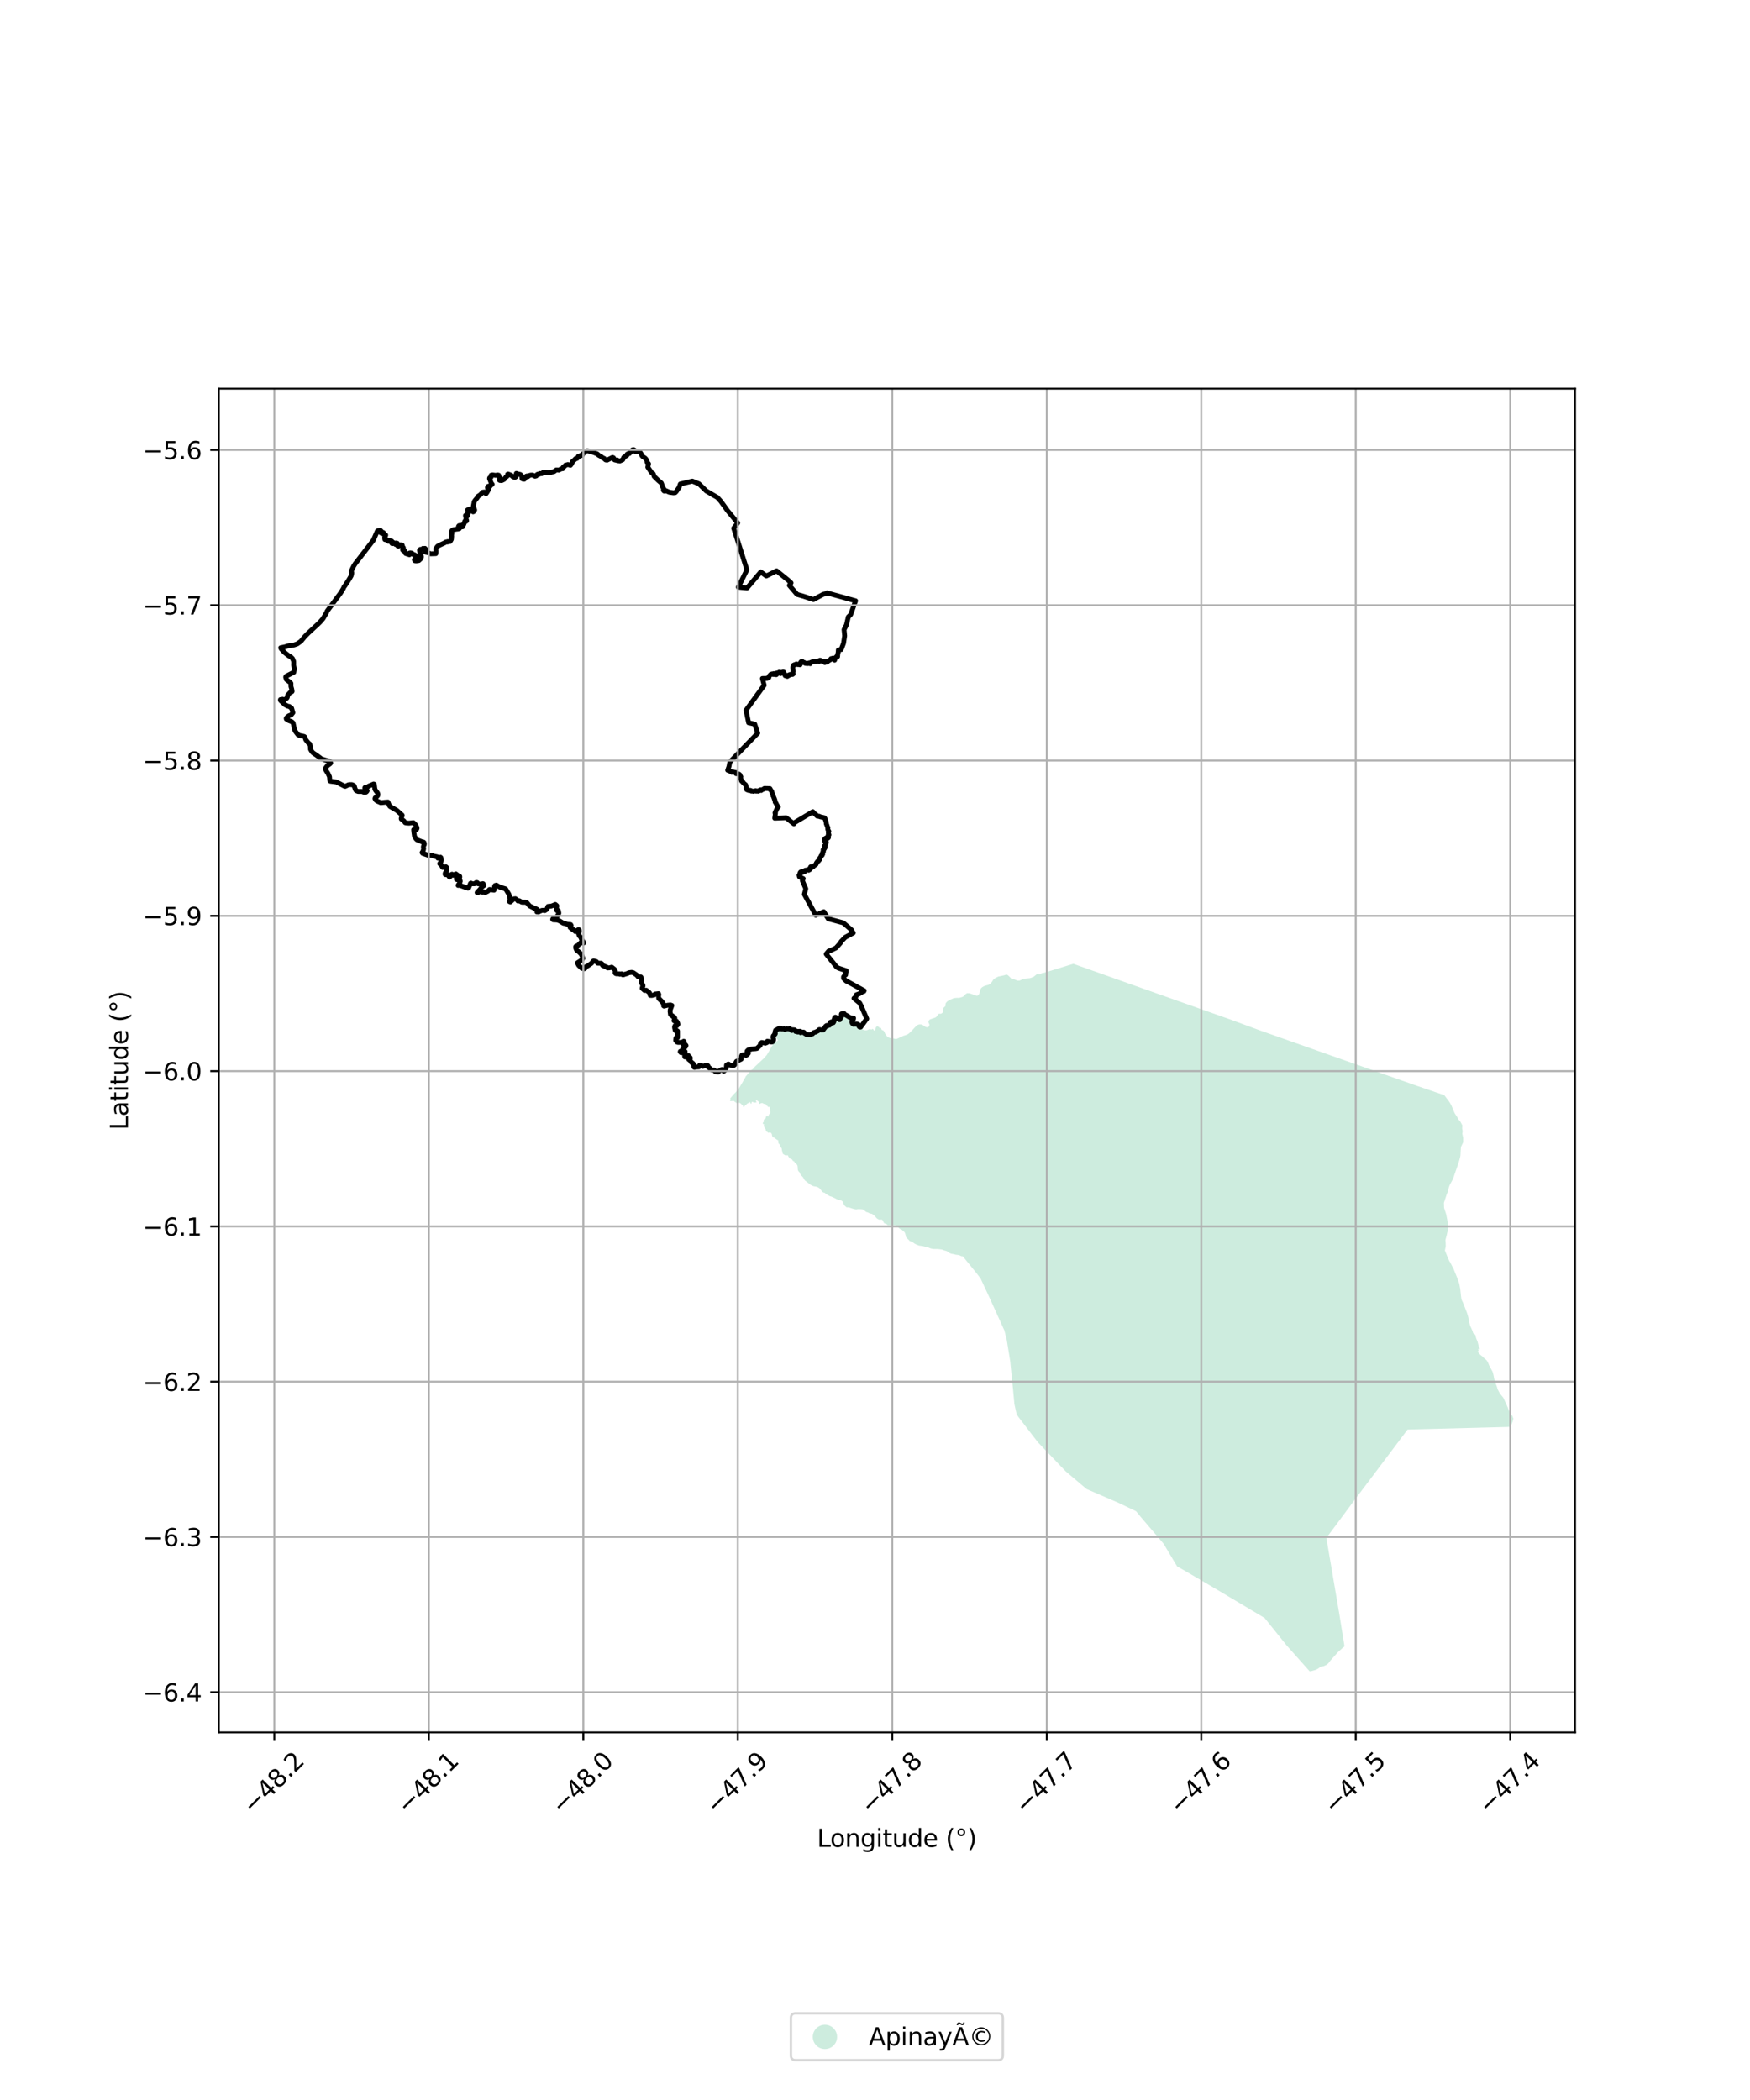 <?xml version="1.0" encoding="utf-8" standalone="no"?>
<!DOCTYPE svg PUBLIC "-//W3C//DTD SVG 1.1//EN"
  "http://www.w3.org/Graphics/SVG/1.1/DTD/svg11.dtd">
<svg xmlns:xlink="http://www.w3.org/1999/xlink" width="720pt" height="864pt" viewBox="0 0 720 864" xmlns="http://www.w3.org/2000/svg" version="1.1">
 <defs>
  <style type="text/css">*{stroke-linejoin: round; stroke-linecap: butt}</style>
 </defs>
 <g id="figure_1">
  <g id="patch_1">
   <path d="M 0 864 
L 720 864 
L 720 0 
L 0 0 
z
" style="fill: #ffffff"/>
  </g>
  <g id="axes_1">
   <g id="patch_2">
    <path d="M 90 712.75 
L 648 712.75 
L 648 159.89 
L 90 159.89 
z
" style="fill: #ffffff"/>
   </g>
   <g id="PatchCollection_1">
    <path d="M 354.102 422.68 
L 354.362 422.778 
L 354.742 422.73 
L 355.033 422.785 
L 355.019 423.06 
L 354.879 423.48 
L 355.173 423.657 
L 355.962 423.883 
L 356.69 423.837 
L 357.098 423.678 
L 357.478 423.511 
L 357.882 423.405 
L 358.23 423.483 
L 358.547 423.568 
L 358.768 423.51 
L 358.937 423.306 
L 359.121 423.294 
L 359.449 423.779 
L 359.647 424.01 
L 360.048 423.856 
L 360.083 423.593 
L 360.193 423.309 
L 360.271 422.974 
L 360.379 422.709 
L 360.556 422.457 
L 360.728 422.269 
L 361.101 422.233 
L 361.364 422.447 
L 361.555 422.466 
L 361.729 422.684 
L 361.962 422.979 
L 362.251 422.891 
L 362.55 423.006 
L 362.641 423.487 
L 362.896 423.804 
L 363.375 423.923 
L 363.665 424.243 
L 363.875 424.638 
L 363.927 424.65 
L 363.986 424.804 
L 364.185 425.334 
L 364.894 426.339 
L 365.202 426.596 
L 365.666 426.898 
L 365.8 426.934 
L 366.437 427.105 
L 367.752 427.273 
L 368.108 427.395 
L 368.503 427.478 
L 368.744 427.457 
L 369.057 427.373 
L 371.082 426.477 
L 371.71 426.153 
L 372.295 425.99 
L 373.222 425.659 
L 374.051 425.133 
L 375.509 423.676 
L 376.179 422.927 
L 377.141 421.938 
L 377.797 421.565 
L 378.373 421.454 
L 379.138 421.498 
L 379.411 421.601 
L 379.764 421.798 
L 380.574 422.368 
L 380.996 422.572 
L 381.438 422.641 
L 381.696 422.622 
L 381.894 422.538 
L 382.132 422.338 
L 382.283 422.064 
L 382.367 421.804 
L 382.368 421.744 
L 382.368 421.435 
L 381.994 420.674 
L 381.977 420.338 
L 382.065 420.07 
L 382.349 419.639 
L 382.521 419.478 
L 383.235 419.187 
L 384.279 418.855 
L 385.079 418.532 
L 385.7 417.799 
L 385.942 417.41 
L 386.084 417.251 
L 386.269 417.124 
L 386.518 417.071 
L 387.052 417.103 
L 387.487 416.886 
L 387.77 416.689 
L 387.929 416.504 
L 388.003 416.335 
L 387.965 415.269 
L 388.042 414.869 
L 388.169 414.687 
L 388.951 413.922 
L 389.051 413.331 
L 389.005 413.214 
L 389.009 412.91 
L 389.062 412.88 
L 389.245 412.533 
L 389.651 412.092 
L 390.026 411.791 
L 390.655 411.482 
L 391.042 411.235 
L 391.429 411.106 
L 392.32 410.707 
L 392.98 410.594 
L 393.85 410.538 
L 394.266 410.56 
L 394.881 410.496 
L 396.101 410.111 
L 396.361 409.937 
L 397.248 409.052 
L 397.893 408.629 
L 398.804 408.661 
L 399.316 408.81 
L 401.686 409.653 
L 402.055 409.689 
L 402.332 409.558 
L 402.587 409.423 
L 403.041 408.505 
L 403.354 407.124 
L 403.475 406.846 
L 403.754 406.462 
L 404.219 406.088 
L 404.889 405.708 
L 405.598 405.476 
L 406.592 405.22 
L 407.362 404.827 
L 408.088 403.996 
L 408.542 403.257 
L 408.779 402.941 
L 409.199 402.591 
L 409.611 402.353 
L 410.687 401.804 
L 413.132 401.283 
L 414.075 400.959 
L 414.573 401.165 
L 415.162 401.67 
L 416.066 402.607 
L 417.214 402.889 
L 418.567 403.449 
L 419.509 403.435 
L 421.241 402.649 
L 421.82 402.623 
L 423.022 402.508 
L 423.818 402.428 
L 425.198 401.939 
L 426.543 400.869 
L 427.734 400.914 
L 428.599 400.419 
L 429.557 400.231 
L 441.578 396.543 
L 452.296 400.336 
L 464.271 404.599 
L 475.21 408.474 
L 496.111 415.878 
L 506.627 419.604 
L 518.558 424.004 
L 527.326 427.097 
L 539.577 431.429 
L 552.06 435.838 
L 561.356 439.119 
L 572.596 443.087 
L 583.258 446.848 
L 594.206 450.58 
L 596.034 452.972 
L 596.607 453.845 
L 597.166 454.836 
L 598.151 457.265 
L 598.422 457.862 
L 598.666 458.299 
L 599.282 459.202 
L 599.712 459.93 
L 600.012 460.527 
L 600.886 461.56 
L 601.634 462.981 
L 601.569 464.353 
L 601.738 465.138 
L 601.75 465.661 
L 601.617 466.372 
L 601.987 468.15 
L 602.008 469.932 
L 601.059 471.903 
L 600.982 473.05 
L 600.87 475.344 
L 600.737 476.098 
L 600.458 477.157 
L 600.019 478.622 
L 598.513 482.929 
L 598.279 483.625 
L 597.986 484.509 
L 597.447 485.727 
L 596.428 487.581 
L 596.062 488.61 
L 595.945 489.089 
L 595.84 489.829 
L 595.07 491.79 
L 594.063 494.887 
L 594.128 496.943 
L 595.004 499.621 
L 595.49 502.088 
L 595.784 504.698 
L 595.563 506.602 
L 595.254 507.995 
L 594.678 510.185 
L 594.781 511.414 
L 594.814 512.712 
L 594.467 514.466 
L 595.634 517.365 
L 596.287 518.862 
L 596.531 519.168 
L 598.05 522.097 
L 599.38 525.357 
L 600.36 528.074 
L 600.627 529.527 
L 600.783 530.327 
L 600.935 531.809 
L 601.115 533.465 
L 601.269 534.482 
L 601.411 534.919 
L 601.612 535.355 
L 601.855 535.807 
L 603.011 538.746 
L 603.553 540.142 
L 603.952 541.408 
L 604.15 542.222 
L 604.248 542.948 
L 604.46 543.893 
L 604.786 545.231 
L 604.9 545.565 
L 605.043 545.886 
L 605.358 546.541 
L 605.772 547.501 
L 605.972 548.025 
L 606.081 548.509 
L 606.381 548.665 
L 606.983 549.204 
L 607.321 550.578 
L 607.92 552.05 
L 608.332 553.664 
L 608.882 555.119 
L 608.149 554.969 
L 608.313 555.624 
L 607.971 556.138 
L 608.272 556.502 
L 609.069 557.457 
L 609.781 557.976 
L 610.126 558.326 
L 610.745 558.881 
L 611.668 559.704 
L 612.233 560.659 
L 612.7 561.821 
L 614.098 564.386 
L 614.368 565.345 
L 614.495 565.898 
L 614.58 566.319 
L 614.65 566.799 
L 614.721 567.162 
L 614.863 567.686 
L 615.104 568.515 
L 615.475 569.548 
L 615.875 570.537 
L 616.145 571.54 
L 617.024 573.197 
L 617.788 574.192 
L 618.494 575.046 
L 619.722 577.698 
L 620.477 579.432 
L 621.01 580.906 
L 621.52 581.798 
L 621.905 582.158 
L 622.238 582.592 
L 622.413 583.133 
L 622.636 583.645 
L 622.287 584.948 
L 622.081 585.506 
L 621.749 586.396 
L 621.409 587.058 
L 614.247 587.246 
L 602.849 587.545 
L 590.764 587.862 
L 579.108 588.163 
L 563.731 608.613 
L 557.279 617.162 
L 550.314 626.568 
L 545.702 632.737 
L 547.801 645.057 
L 551.084 664.356 
L 553.168 677.351 
L 552.643 677.825 
L 552.31 678.064 
L 550.493 679.713 
L 548.501 681.937 
L 547.337 683.255 
L 546.628 684.215 
L 546.12 684.694 
L 545.826 684.933 
L 545.226 685.238 
L 544.555 685.521 
L 543.381 685.694 
L 542.548 686.348 
L 542.014 686.679 
L 542.014 686.679 
L 541.076 687.106 
L 540.344 687.307 
L 539.572 687.533 
L 538.84 687.62 
L 529.378 676.997 
L 520.303 665.692 
L 500.457 653.868 
L 488.906 647.086 
L 484.274 644.435 
L 480.879 638.734 
L 478.746 635.146 
L 469.464 624.274 
L 467.44 621.791 
L 460.42 618.414 
L 447.061 612.639 
L 438.433 605.329 
L 432.764 599.401 
L 427.051 593.428 
L 421.78 586.587 
L 419.236 583.274 
L 418.319 581.98 
L 417.921 580.282 
L 417.358 577.701 
L 416.763 571.357 
L 415.614 559.954 
L 414.185 551.135 
L 413.225 547.369 
L 407.222 534.121 
L 403.476 526.075 
L 401.934 524.012 
L 396.131 516.881 
L 395.509 516.831 
L 394.837 516.494 
L 394.198 516.335 
L 393.2 516.217 
L 392.444 516.006 
L 391.831 515.911 
L 391.331 515.807 
L 390.403 515.426 
L 389.921 514.942 
L 389.201 514.635 
L 388.414 514.434 
L 387.58 514.103 
L 386.934 514.009 
L 385.876 513.89 
L 384.76 513.886 
L 384.015 513.866 
L 382.933 513.666 
L 381.981 513.264 
L 381.252 513.052 
L 380.5 512.91 
L 379.666 512.662 
L 378.832 512.568 
L 377.962 512.426 
L 376.854 511.939 
L 376.583 511.809 
L 376.348 511.702 
L 376.137 511.537 
L 375.949 511.407 
L 375.796 511.301 
L 375.632 511.171 
L 375.373 511.017 
L 375.103 510.887 
L 374.715 510.758 
L 374.445 510.616 
L 374.128 510.474 
L 373.987 510.202 
L 373.681 509.943 
L 373.34 509.612 
L 372.947 509.193 
L 372.765 508.956 
L 372.706 508.667 
L 372.647 508.336 
L 372.577 508.041 
L 372.506 507.817 
L 372.436 507.557 
L 372.295 507.214 
L 372.13 506.919 
L 371.824 506.635 
L 371.589 506.446 
L 371.331 506.246 
L 371.096 506.009 
L 370.826 505.832 
L 370.52 505.714 
L 370.215 505.549 
L 369.956 505.383 
L 369.709 505.041 
L 369.463 504.805 
L 369.216 504.45 
L 368.746 504.226 
L 368.241 504.096 
L 367.774 504.087 
L 366.552 504.087 
L 365.342 504.123 
L 364.954 503.839 
L 364.507 503.438 
L 363.967 503.355 
L 363.673 503.119 
L 363.462 502.694 
L 363.262 502.186 
L 362.827 501.772 
L 362.686 501.76 
L 361.755 501.819 
L 361.297 501.607 
L 360.827 501.335 
L 360.368 500.851 
L 359.884 500.284 
L 359.284 499.764 
L 358.685 499.386 
L 357.898 499.268 
L 357.063 498.831 
L 356.414 498.654 
L 355.85 498.205 
L 355.274 497.674 
L 354.722 497.544 
L 354.029 497.508 
L 353.13 497.461 
L 352.272 497.591 
L 351.826 497.532 
L 351.144 497.379 
L 350.357 497.142 
L 349.758 496.918 
L 349.052 496.741 
L 348.312 496.741 
L 347.263 495.843 
L 347.122 495.347 
L 346.97 494.898 
L 346.617 494.249 
L 345.959 493.847 
L 345.231 493.693 
L 344.338 493.434 
L 343.632 493.044 
L 342.833 492.666 
L 341.999 492.3 
L 341.506 492.182 
L 340.918 491.863 
L 340.477 491.579 
L 339.772 491.166 
L 339.244 490.705 
L 338.762 490.634 
L 338.409 490.398 
L 338.096 489.964 
L 337.832 489.729 
L 337.499 489.176 
L 336.758 488.615 
L 336.194 488.331 
L 335.642 488.201 
L 334.984 488.095 
L 334.373 487.93 
L 333.879 487.658 
L 333.163 487.28 
L 332.411 486.607 
L 332.067 486.382 
L 331.515 485.91 
L 331.162 485.674 
L 330.751 484.989 
L 330.375 484.351 
L 329.752 483.701 
L 329.341 483.205 
L 329.094 482.473 
L 328.681 482.058 
L 328.374 481.634 
L 328.233 481.197 
L 328.222 480.477 
L 328.092 479.496 
L 327.775 479.012 
L 327.293 478.634 
L 326.964 478.315 
L 326.8 477.926 
L 326.529 477.748 
L 326.189 477.619 
L 326.083 477.323 
L 325.813 476.969 
L 325.213 476.744 
L 324.732 476.473 
L 324.614 476.118 
L 324.356 475.859 
L 324.273 475.445 
L 324.097 475.315 
L 323.686 475.339 
L 323.283 475.339 
L 322.978 475.292 
L 322.684 475.091 
L 322.179 474.784 
L 321.944 474.335 
L 321.92 473.992 
L 321.732 473.378 
L 321.662 472.847 
L 321.556 472.327 
L 321.38 472.185 
L 321.145 471.961 
L 321.074 471.595 
L 320.98 471.081 
L 320.827 470.874 
L 320.487 470.644 
L 320.299 470.307 
L 320.14 469.906 
L 320.234 469.392 
L 320.052 469.073 
L 319.829 469.014 
L 319.594 468.896 
L 319.394 468.689 
L 318.94 468.412 
L 318.681 468.116 
L 318.294 467.998 
L 317.882 467.845 
L 317.788 467.585 
L 317.636 467.124 
L 317.542 466.569 
L 317.248 466.103 
L 316.707 465.931 
L 316.202 466.044 
L 315.932 466.014 
L 315.861 465.837 
L 315.579 465.636 
L 315.274 465.494 
L 315.156 465.335 
L 315.062 464.939 
L 315.015 464.62 
L 314.81 464.307 
L 314.513 463.902 
L 314.228 463.227 
L 314.287 462.902 
L 314.387 462.63 
L 314.216 462.488 
L 313.999 462.459 
L 313.823 462.264 
L 313.852 462.046 
L 314.034 461.715 
L 314.234 461.467 
L 314.281 461.172 
L 314.169 460.87 
L 314.366 460.655 
L 314.472 460.357 
L 314.569 460.315 
L 314.729 460.305 
L 314.847 460.23 
L 314.965 460.153 
L 315.036 459.999 
L 315.071 459.804 
L 315.086 459.533 
L 315.215 459.415 
L 315.324 459.285 
L 315.388 459.226 
L 315.523 459.178 
L 315.694 459.19 
L 315.905 459.261 
L 316.027 459.333 
L 316.211 459.237 
L 316.293 459.078 
L 316.281 458.771 
L 316.299 458.606 
L 316.374 458.507 
L 316.46 458.443 
L 316.516 458.428 
L 316.599 458.34 
L 316.681 458.228 
L 316.74 458.11 
L 316.887 457.997 
L 316.887 457.708 
L 316.934 457.525 
L 316.828 457.129 
L 316.84 456.852 
L 316.798 456.539 
L 316.863 456.302 
L 316.795 456.06 
L 316.793 455.786 
L 316.732 455.629 
L 316.679 455.493 
L 316.353 455.387 
L 316.239 455.393 
L 316.086 455.408 
L 315.953 455.391 
L 315.795 455.152 
L 315.715 454.971 
L 315.58 454.897 
L 315.422 454.88 
L 315.286 454.608 
L 315.172 454.41 
L 314.983 454.335 
L 314.898 454.191 
L 314.719 454.076 
L 314.485 454.148 
L 314.254 454.215 
L 314.137 454.117 
L 313.996 453.987 
L 313.802 453.86 
L 313.544 453.839 
L 313.357 453.843 
L 313.166 453.86 
L 312.96 453.979 
L 312.67 454.144 
L 312.548 454.173 
L 312.428 454.114 
L 312.381 453.982 
L 312.46 453.742 
L 312.463 453.562 
L 312.284 453.4 
L 311.917 453.078 
L 311.634 452.868 
L 311.373 452.732 
L 311.167 452.779 
L 311.092 452.8 
L 311.038 452.811 
L 310.963 452.864 
L 310.976 452.898 
L 310.982 452.948 
L 310.982 453.016 
L 311.085 453.134 
L 311.185 453.24 
L 311.249 453.382 
L 311.196 453.542 
L 310.997 453.607 
L 310.82 453.601 
L 310.623 453.648 
L 310.497 453.63 
L 310.259 453.601 
L 310.034 453.579 
L 309.788 453.403 
L 309.623 453.335 
L 309.484 453.343 
L 309.324 453.37 
L 309.262 453.459 
L 309.217 453.559 
L 309.228 453.69 
L 309.205 453.837 
L 309.217 453.943 
L 309.132 454.058 
L 309.006 454.108 
L 308.926 454.097 
L 308.882 454.058 
L 308.809 453.92 
L 308.747 453.719 
L 308.694 453.55 
L 308.58 453.444 
L 308.468 453.471 
L 308.383 453.536 
L 308.271 453.63 
L 308.148 453.71 
L 307.789 453.839 
L 307.656 453.976 
L 307.486 454.049 
L 307.386 454.088 
L 307.26 454.147 
L 307.169 454.318 
L 307.06 454.501 
L 306.937 454.61 
L 306.778 454.643 
L 306.633 454.732 
L 306.539 454.838 
L 306.421 454.977 
L 306.321 455.127 
L 306.195 455.301 
L 306.033 455.402 
L 305.884 455.449 
L 305.801 455.393 
L 305.74 455.278 
L 305.698 455.136 
L 305.696 454.991 
L 305.684 454.835 
L 305.616 454.681 
L 305.519 454.587 
L 305.378 454.531 
L 305.228 454.513 
L 305.145 454.457 
L 305.087 454.348 
L 304.993 454.241 
L 304.86 454.088 
L 304.699 454.002 
L 304.549 453.931 
L 304.385 453.784 
L 304.208 453.722 
L 304.034 453.739 
L 303.91 453.669 
L 303.778 453.589 
L 303.666 453.707 
L 303.522 453.86 
L 303.302 453.949 
L 303.126 453.893 
L 302.95 453.76 
L 302.779 453.583 
L 302.532 453.477 
L 302.396 453.397 
L 302.237 453.261 
L 302.117 453.034 
L 301.899 452.96 
L 301.7 453.004 
L 301.47 452.916 
L 301.268 452.981 
L 301.03 453.051 
L 300.856 453.01 
L 300.613 452.992 
L 300.445 452.969 
L 300.316 452.803 
L 300.369 452.697 
L 300.41 452.608 
L 300.519 452.508 
L 300.551 452.337 
L 300.598 452.207 
L 300.383 451.971 
L 300.69 451.59 
L 301.924 450.162 
L 302.669 449.396 
L 304.006 447.771 
L 304.867 446.315 
L 305.343 445.551 
L 305.586 445.148 
L 305.941 444.448 
L 306.176 443.969 
L 306.572 443.439 
L 306.817 442.851 
L 307.342 442.289 
L 307.741 441.721 
L 308.51 440.938 
L 308.941 440.428 
L 309.306 440.148 
L 309.9 439.676 
L 310.595 438.846 
L 313.151 436.455 
L 314.429 435.266 
L 315.006 434.561 
L 315.424 434.127 
L 316.439 432.437 
L 317.409 430.716 
L 317.886 429.874 
L 318.13 429.396 
L 318.444 429.14 
L 318.81 428.859 
L 319.022 428.724 
L 319.537 428.419 
L 320.077 428.028 
L 319.644 427.242 
L 319.253 426.735 
L 318.461 425.884 
L 318.787 425.433 
L 318.943 425.123 
L 318.852 424.817 
L 318.888 424.444 
L 318.891 424.003 
L 319.13 423.908 
L 319.603 423.619 
L 319.815 423.523 
L 320.246 423.292 
L 320.592 423.116 
L 321.49 423.298 
L 322.4 423.237 
L 322.986 423.24 
L 323.353 423.447 
L 323.596 423.24 
L 323.864 423.255 
L 324.124 423.395 
L 324.519 423.399 
L 324.893 423.255 
L 325.08 423.223 
L 325.157 423.482 
L 325.53 423.66 
L 326.03 423.626 
L 326.352 423.646 
L 327.053 423.7 
L 327.182 423.981 
L 327.43 424.13 
L 328.003 424.382 
L 328.436 424.519 
L 328.314 424.273 
L 328.163 423.897 
L 328.318 423.867 
L 328.583 424.241 
L 329.059 424.212 
L 329.265 424.573 
L 329.464 424.421 
L 329.688 424.567 
L 329.513 424.683 
L 329.375 424.834 
L 329.625 424.914 
L 330.063 424.591 
L 330.449 424.543 
L 330.98 425.058 
L 331.464 425.347 
L 331.88 425.6 
L 332.249 425.663 
L 332.601 425.621 
L 332.887 425.777 
L 333.112 425.689 
L 333.24 425.488 
L 333.662 425.257 
L 333.876 425.315 
L 334.376 425.298 
L 334.562 424.74 
L 334.722 424.641 
L 335.076 424.598 
L 335.554 424.611 
L 335.717 423.957 
L 336.176 423.799 
L 336.59 423.534 
L 337.069 423.548 
L 337.662 423.549 
L 338.132 423.663 
L 338.686 423.786 
L 339.023 423.413 
L 339.286 422.807 
L 339.57 422.476 
L 339.919 422.054 
L 340.25 421.828 
L 340.657 421.914 
L 341.025 421.907 
L 341.523 421.632 
L 341.749 421.16 
L 341.701 420.791 
L 341.896 420.625 
L 342.244 420.474 
L 342.744 420.663 
L 343.074 420.591 
L 343.286 420.049 
L 343.366 419.37 
L 343.444 418.993 
L 343.373 418.704 
L 343.413 418.461 
L 343.818 418.494 
L 344.253 418.713 
L 344.764 419.208 
L 345.069 419.487 
L 345.463 419.62 
L 345.606 419.576 
L 345.613 419.238 
L 345.841 418.936 
L 346.331 418.72 
L 346.357 418.142 
L 346.023 417.724 
L 345.921 417.397 
L 346.135 417.073 
L 346.457 416.987 
L 346.751 416.974 
L 347.057 416.968 
L 347.679 417.198 
L 347.794 417.699 
L 348.623 418.256 
L 349.12 418.483 
L 349.684 418.672 
L 349.816 418.681 
L 350.422 418.846 
L 351.235 418.69 
L 351.322 419.059 
L 351.146 419.301 
L 350.799 419.795 
L 350.396 420.443 
L 350.43 420.677 
L 350.574 420.936 
L 350.813 421.09 
L 351.67 421.442 
L 352.132 421.313 
L 352.757 421.283 
L 353.286 421.602 
L 353.119 422.342 
L 353.31 422.511 
L 353.612 422.388 
L 353.856 422.438 
L 354.102 422.68 
" clip-path="url(#p39539718c9)" style="fill: #b3e2cd; fill-opacity: 0.65"/>
   </g>
   <g id="PatchCollection_2">
    <path d="M 240.097 186.636 
L 240.915 185.584 
L 241.577 185.482 
L 242.247 185.565 
L 244.342 186.193 
L 245.766 186.793 
L 246.272 187.283 
L 247.163 187.735 
L 247.916 188.326 
L 248.661 188.677 
L 248.881 188.991 
L 249.194 189.232 
L 249.772 189.315 
L 252.005 188.197 
L 252.391 188.363 
L 252.841 189.213 
L 253.466 189.361 
L 253.889 189.232 
L 254.027 189.536 
L 255.056 189.656 
L 256.177 189.167 
L 256.369 188.834 
L 256.608 188.188 
L 257.196 187.8 
L 257.913 187.403 
L 258.014 186.895 
L 258.529 186.59 
L 258.933 186.599 
L 259.934 185.5 
L 260.21 185.094 
L 260.688 185.02 
L 260.982 185.186 
L 260.973 185.547 
L 261.377 185.777 
L 262.36 185.787 
L 262.636 185.611 
L 263.398 186.138 
L 263.968 187.061 
L 264.06 187.44 
L 264.464 187.874 
L 265.355 188.456 
L 265.769 188.89 
L 266.21 189.675 
L 266.228 190.146 
L 266.816 190.802 
L 266.522 192.205 
L 268.048 194.44 
L 268.681 194.828 
L 268.93 195.336 
L 269.123 195.992 
L 270.749 197.599 
L 272.081 198.735 
L 272.513 199.889 
L 272.605 200.342 
L 273.174 201.21 
L 272.936 201.699 
L 273.202 202.013 
L 273.478 202.078 
L 274.02 201.902 
L 275.343 202.503 
L 277.024 202.752 
L 277.778 202.687 
L 278.265 202.189 
L 279.395 200.517 
L 279.9 199.132 
L 284.843 197.95 
L 287.531 199.035 
L 290.609 202.022 
L 295.171 204.682 
L 296.581 206.275 
L 299.31 210.057 
L 303.509 215.146 
L 301.86 217.321 
L 307.304 234.452 
L 303.766 241.573 
L 307.359 241.915 
L 313 235.321 
L 315.27 236.974 
L 319.524 234.868 
L 324.113 238.567 
L 325.464 239.814 
L 324.775 240.848 
L 327.945 244.56 
L 330.692 245.355 
L 334.689 246.666 
L 338.685 244.524 
L 339.806 244.283 
L 340.275 243.942 
L 352.017 247.193 
L 349.987 252.854 
L 349.022 253.824 
L 348.269 257.074 
L 347.276 259.042 
L 347.524 261.6 
L 347.056 264.666 
L 346.077 267.256 
L 345.912 267.215 
L 344.929 267.436 
L 344.878 268.355 
L 344.685 269.187 
L 344.602 270.147 
L 344.198 270.129 
L 343.647 270.784 
L 343.371 271.615 
L 342.995 271.301 
L 342.903 270.812 
L 342.719 270.766 
L 342.563 270.886 
L 341.92 270.987 
L 341.727 271.385 
L 340.918 271.846 
L 340.376 272.096 
L 340.385 272.345 
L 340.174 272.391 
L 340.008 272.142 
L 339.733 272.338 
L 339.365 272.574 
L 338.966 272.366 
L 338.832 272.075 
L 337.946 271.964 
L 337.67 271.719 
L 337.376 271.632 
L 337.156 272.056 
L 337.018 272.075 
L 336.935 271.895 
L 336.687 271.904 
L 336.09 272.107 
L 335.396 272.033 
L 334.105 272.333 
L 333.577 272.564 
L 333.343 273.063 
L 333.196 272.883 
L 332.915 272.74 
L 332.649 272.804 
L 332.405 273.003 
L 332.088 272.92 
L 331.707 272.971 
L 331.234 272.874 
L 330.935 272.597 
L 330.549 272.587 
L 330.118 272.153 
L 329.837 272.098 
L 329.539 272.306 
L 329.309 272.675 
L 329.203 273.502 
L 328.895 273.483 
L 328.735 273.294 
L 328.698 273.423 
L 328.487 273.257 
L 328.229 273.419 
L 327.605 273.183 
L 327.173 273.488 
L 326.892 273.469 
L 326.621 273.626 
L 326.507 273.645 
L 326.164 274.596 
L 326.339 275.949 
L 326.376 276.249 
L 326.196 276.633 
L 326.366 277.233 
L 326.114 277.464 
L 324.938 277.538 
L 324.607 277.676 
L 324.51 277.953 
L 324.354 278.018 
L 324.203 277.902 
L 324.001 278.064 
L 323.932 278.286 
L 323.578 278.133 
L 323.05 277.99 
L 323.105 277.616 
L 322.609 277.307 
L 322.618 276.983 
L 322.416 276.522 
L 322.181 276.466 
L 322.062 276.559 
L 322.016 276.771 
L 321.602 276.633 
L 321.432 276.739 
L 321.4 276.914 
L 321.157 277.127 
L 320.762 276.573 
L 320.56 276.559 
L 320.16 276.859 
L 319.554 276.905 
L 319.655 277.117 
L 319.429 277.214 
L 319.59 277.445 
L 319.361 277.593 
L 319.034 277.348 
L 318.479 277.491 
L 318.419 277.131 
L 318.23 277.173 
L 318.152 277.436 
L 317.987 277.464 
L 317.679 277.274 
L 317.114 277.454 
L 316.457 278.193 
L 316.333 278.766 
L 315.717 279.089 
L 313.669 279.145 
L 314.404 281.924 
L 306.925 292.217 
L 308.009 297.371 
L 310.508 297.915 
L 311.757 301.637 
L 300.396 313.394 
L 300.158 314.091 
L 299.946 315.282 
L 299.395 316.908 
L 299.652 316.922 
L 299.586 316.968 
L 300.277 317.224 
L 300.236 317.25 
L 300.367 317.275 
L 301.088 317.721 
L 301.131 317.612 
L 301.465 317.554 
L 302.144 317.744 
L 302.794 317.855 
L 302.834 318.291 
L 304.049 318.489 
L 304.003 318.665 
L 304.205 318.637 
L 304.416 318.799 
L 304.471 319.122 
L 304.784 319.588 
L 304.577 319.676 
L 304.595 320.027 
L 304.407 320.198 
L 304.908 320.655 
L 305.055 321.255 
L 305.248 321.505 
L 305.574 321.616 
L 305.84 322.137 
L 306.759 322.895 
L 307.159 324.271 
L 306.98 324.335 
L 307.196 324.866 
L 307.834 325.162 
L 308.105 325.083 
L 308.174 325.231 
L 308.39 325.13 
L 308.785 325.18 
L 309.143 325.494 
L 309.414 325.416 
L 309.957 325.582 
L 310.903 325.319 
L 311.114 325.513 
L 311.395 325.421 
L 311.881 325.536 
L 312.157 325.439 
L 312.332 325.217 
L 312.594 325.18 
L 312.754 324.982 
L 313.039 324.936 
L 313.177 325.227 
L 313.31 325.056 
L 314.027 324.723 
L 314.514 324.382 
L 315.129 324.395 
L 316.742 324.432 
L 316.884 324.622 
L 316.779 324.737 
L 316.866 324.89 
L 317.132 325.056 
L 317.564 325.767 
L 317.601 326.049 
L 318.047 327.115 
L 318.047 327.439 
L 318.235 327.646 
L 318.4 328.205 
L 318.566 328.464 
L 318.58 328.773 
L 318.759 328.967 
L 318.887 329.576 
L 318.933 330.024 
L 319.25 330.44 
L 319.319 330.523 
L 319.402 330.805 
L 319.898 331.631 
L 319.985 331.844 
L 320.233 332.038 
L 319.999 332.195 
L 319.595 332.841 
L 318.851 334.457 
L 319.053 334.522 
L 318.745 336.618 
L 323.449 336.434 
L 326.633 338.967 
L 326.745 338.542 
L 334.42 333.963 
L 334.962 334.642 
L 335.706 335.127 
L 335.839 335.413 
L 336.331 335.82 
L 336.671 335.764 
L 337.08 335.824 
L 337.282 336 
L 339.138 336.429 
L 339.4 336.711 
L 339.685 337.519 
L 339.864 338.027 
L 339.992 339.015 
L 340.268 339.625 
L 340.314 339.929 
L 340.636 340.557 
L 340.553 341.028 
L 340.681 341.527 
L 341.012 342.035 
L 340.81 342.524 
L 340.833 342.977 
L 341.049 343.356 
L 341.054 343.471 
L 340.755 343.882 
L 340.636 343.882 
L 340.801 344.233 
L 340.594 344.288 
L 340.704 344.542 
L 340.856 344.602 
L 340.613 344.847 
L 340.548 344.879 
L 340.103 344.838 
L 339.744 344.815 
L 339.496 344.972 
L 339.124 345.503 
L 339.248 345.715 
L 339.188 345.872 
L 339.505 346.389 
L 339.795 346.219 
L 339.74 346.486 
L 339.956 346.5 
L 339.698 347.576 
L 339.299 347.918 
L 339.446 348.107 
L 339.11 348.158 
L 339.078 348.361 
L 339.524 348.417 
L 339.496 348.643 
L 338.977 349.525 
L 338.678 349.58 
L 338.66 349.839 
L 338.78 350.333 
L 338.472 350.698 
L 338.352 351.007 
L 338.283 351.256 
L 338.499 351.381 
L 338.288 351.409 
L 338.251 351.871 
L 337.962 351.977 
L 337.787 352.171 
L 337.787 352.48 
L 337.277 353.048 
L 337.218 353.681 
L 336.593 354.406 
L 336.4 354.369 
L 336.097 354.771 
L 335.855 355.121 
L 335.874 355.355 
L 335.764 355.597 
L 334.695 356.389 
L 334.461 356.698 
L 334.135 356.481 
L 333.772 356.671 
L 333.524 356.648 
L 333.666 357.22 
L 333.138 357.262 
L 333.133 357.816 
L 332.812 357.821 
L 332.711 358.047 
L 332.458 357.876 
L 332.32 357.95 
L 332.104 357.899 
L 331.829 358.019 
L 331.544 357.996 
L 331.232 358.093 
L 330.983 358.425 
L 330.942 358.726 
L 330.795 358.624 
L 330.74 358.398 
L 330.478 358.402 
L 330.184 358.532 
L 330.29 358.693 
L 330.244 358.901 
L 329.573 358.855 
L 329.444 358.735 
L 329.316 358.869 
L 329.536 359.178 
L 329.164 359.09 
L 329.082 359.515 
L 329.229 359.603 
L 329.187 359.778 
L 328.948 359.88 
L 328.967 360.079 
L 328.774 360.046 
L 328.916 360.72 
L 330.474 361.492 
L 330.101 362.272 
L 331.521 365.634 
L 330.933 367.952 
L 335.619 376.541 
L 338.945 375.137 
L 340.783 378.009 
L 346.952 379.685 
L 350.49 382.728 
L 350.347 382.927 
L 351.073 383.823 
L 347.779 385.614 
L 346.024 387.429 
L 345.799 387.937 
L 343.989 389.964 
L 342.064 390.92 
L 340.939 391.294 
L 339.923 392.518 
L 344.26 397.92 
L 345.046 398.336 
L 348.147 399.38 
L 348.11 399.92 
L 347.968 400.132 
L 347.912 401.097 
L 347.494 401.305 
L 347.412 401.476 
L 347.053 401.942 
L 347.072 402.515 
L 348.142 403.6 
L 349.29 404.162 
L 355.533 407.586 
L 355.404 407.873 
L 355.005 407.942 
L 354.416 408.344 
L 353.557 408.833 
L 352.308 409.309 
L 352.253 409.877 
L 351.495 410.652 
L 351.357 410.731 
L 353.704 412.67 
L 354.288 413.783 
L 356.608 419.135 
L 354.106 422.555 
L 353.932 422.591 
L 353.629 422.508 
L 353.381 422.231 
L 353.022 421.419 
L 352.517 421.299 
L 351.929 421.372 
L 351.69 421.271 
L 351.129 421.391 
L 350.707 421.068 
L 350.468 420.55 
L 350.661 420.052 
L 351.102 419.405 
L 351.185 418.87 
L 349.889 418.787 
L 348.309 417.78 
L 347.629 417.447 
L 347.28 416.986 
L 346.627 416.976 
L 346.2 417.156 
L 346.145 417.591 
L 346.2 418.316 
L 345.612 419.271 
L 345.52 419.535 
L 345.364 419.535 
L 344.946 419.267 
L 344.509 418.874 
L 344.358 418.874 
L 343.71 418.496 
L 343.407 418.68 
L 343.191 419.341 
L 343.347 419.641 
L 343.232 419.71 
L 343.131 419.918 
L 343.099 420.338 
L 342.828 420.777 
L 342.562 420.481 
L 342.263 420.486 
L 342.088 420.417 
L 341.891 420.647 
L 341.551 420.647 
L 341.523 421.423 
L 341.551 421.511 
L 341.243 421.793 
L 340.65 421.825 
L 340.412 421.927 
L 340.439 422.097 
L 340.338 422.028 
L 340.113 421.922 
L 339.814 422.153 
L 339.635 422.291 
L 339.516 422.675 
L 339.222 422.998 
L 338.652 423.769 
L 338.289 423.727 
L 338.165 423.695 
L 337.995 423.806 
L 337.246 423.589 
L 337.012 423.626 
L 336.713 424.023 
L 335.478 424.669 
L 335.161 424.711 
L 334.913 424.831 
L 334.729 424.868 
L 334.279 425.376 
L 333.879 425.436 
L 333.695 425.644 
L 333.199 425.792 
L 331.756 425.602 
L 331.384 425.284 
L 330.994 425.14 
L 330.792 424.748 
L 330.603 424.642 
L 329.974 424.651 
L 329.413 424.891 
L 329.386 424.397 
L 329.248 424.305 
L 328.462 424.351 
L 328.458 424.485 
L 328.325 424.596 
L 328.109 424.582 
L 327.704 424.222 
L 327.337 424.388 
L 326.923 423.732 
L 326.046 423.663 
L 325.871 423.954 
L 325.729 423.981 
L 324.957 423.219 
L 324.769 423.21 
L 324.622 423.335 
L 323.616 423.252 
L 322.968 423.584 
L 322.752 423.473 
L 322.578 423.215 
L 322.302 423.293 
L 321.783 423.372 
L 321.383 423.113 
L 320.942 423.367 
L 320.735 423.307 
L 320.57 423.067 
L 319.38 423.769 
L 319.086 423.889 
L 318.902 424.526 
L 318.82 424.776 
L 319.008 425.164 
L 318.889 425.487 
L 318.622 425.593 
L 318.526 425.888 
L 318.186 426.138 
L 318.02 426.683 
L 318.094 427.089 
L 318.278 427.375 
L 318.296 427.763 
L 318.186 428.253 
L 317.8 428.641 
L 317.313 428.733 
L 316.725 428.558 
L 315.696 428.401 
L 315.521 428.945 
L 314.887 429.195 
L 313.408 428.899 
L 312.847 429.49 
L 312.792 430.044 
L 311.423 431.356 
L 310.716 431.476 
L 309.154 431.568 
L 308.694 431.808 
L 307.913 431.938 
L 307.38 432.455 
L 307.325 432.935 
L 307.895 433.369 
L 307.344 433.979 
L 306.939 434.21 
L 306.214 433.969 
L 305.286 434.062 
L 305.093 434.496 
L 304.918 435.78 
L 303.007 436.703 
L 302.281 438.042 
L 301.84 438.384 
L 301.353 438.439 
L 300.195 438.135 
L 299.791 437.811 
L 299.58 437.802 
L 298.918 438.218 
L 298.845 439.261 
L 298.321 440.305 
L 297.779 440.73 
L 297.237 440.028 
L 296.833 440.056 
L 296.235 440.453 
L 295.62 440.72 
L 295.528 441.071 
L 295.16 441.071 
L 294.949 440.776 
L 294.591 440.776 
L 294.352 440.905 
L 294.104 440.702 
L 293.837 440.277 
L 293.148 440.213 
L 292.946 440.203 
L 292.349 439.889 
L 291.99 439.428 
L 291.439 439.178 
L 291.283 438.532 
L 290.952 438.282 
L 290.575 438.319 
L 289.05 438.726 
L 288.655 438.43 
L 287.902 438.19 
L 287.525 438.938 
L 285.798 439.03 
L 285.752 439.169 
L 285.54 439.049 
L 285.246 437.71 
L 284.906 437.35 
L 284.429 437.082 
L 283.942 436.26 
L 283.372 435.89 
L 283.491 435.678 
L 284.024 435.345 
L 283.96 435.124 
L 283.473 434.699 
L 283.197 434.274 
L 282.913 434.339 
L 282.977 434.699 
L 282.839 434.856 
L 282.564 434.939 
L 281.773 434.847 
L 281.672 434.505 
L 281.819 433.609 
L 281.884 432.658 
L 281.461 432.27 
L 281.286 432.279 
L 281.084 432.436 
L 280.726 432.99 
L 280.441 433.111 
L 280.156 433.064 
L 279.862 432.732 
L 279.89 432.593 
L 280.129 432.464 
L 280.331 432.658 
L 280.588 432.584 
L 280.946 431.31 
L 281.103 431.116 
L 282.003 430.672 
L 282.251 430.146 
L 281.92 429.73 
L 281.323 429.703 
L 281.038 429.666 
L 280.937 429.481 
L 280.928 429.167 
L 281.415 428.456 
L 281.286 428.41 
L 280.983 428.687 
L 280.138 428.872 
L 278.971 428.862 
L 278.622 428.779 
L 277.988 428.013 
L 278.071 427.237 
L 278.199 426.969 
L 278.741 426.914 
L 278.741 424.18 
L 278.475 424.023 
L 278.025 424.115 
L 277.795 423.884 
L 277.584 422.979 
L 277.528 422.499 
L 277.685 422.047 
L 277.859 422.037 
L 278.135 422.241 
L 278.539 421.917 
L 278.897 421.437 
L 278.806 420.938 
L 278.401 420.2 
L 278.199 420.098 
L 277.501 420.089 
L 277.29 419.941 
L 277.648 418.916 
L 277.326 418.436 
L 277.032 418.38 
L 276.803 418.214 
L 276.665 417.937 
L 276.169 417.678 
L 275.865 417.438 
L 275.691 416.127 
L 275.737 415.48 
L 276.417 413.679 
L 275.865 413.467 
L 274.57 413.596 
L 273.201 413.947 
L 273.035 413.827 
L 273.091 413.55 
L 272.815 412.71 
L 272.153 411.878 
L 271.014 410.743 
L 270.922 409.616 
L 271.069 409.265 
L 270.922 408.812 
L 269.498 408.979 
L 269.117 409.362 
L 268.143 409.563 
L 267.507 409.521 
L 267.272 408.572 
L 266.859 408.113 
L 265.894 407.413 
L 265.187 407.499 
L 264.199 406.626 
L 264.341 406.049 
L 264.553 405.631 
L 264.518 405.333 
L 263.958 404.474 
L 263.863 404.033 
L 264.02 402.978 
L 263.815 402.195 
L 263.636 401.941 
L 262.844 401.971 
L 262.612 401.927 
L 262.283 401.563 
L 262.168 401.348 
L 261.847 401.126 
L 261.727 401.013 
L 260.471 400.168 
L 259.846 400.053 
L 258.835 400.196 
L 258.436 400.339 
L 258.128 400.533 
L 257.567 400.685 
L 257.062 400.828 
L 256.543 401.045 
L 256.166 401.036 
L 255.849 400.662 
L 255.665 400.653 
L 255.045 400.838 
L 254.94 400.676 
L 253.511 400.653 
L 253.217 400.496 
L 253.074 400.26 
L 253.152 399.462 
L 252.813 398.797 
L 251.682 397.938 
L 250.837 398.173 
L 249.978 398.233 
L 249.519 397.855 
L 248.476 397.467 
L 247.89 397.178 
L 247.624 396.522 
L 247.284 396.303 
L 246.645 396.298 
L 245.903 396.292 
L 245.35 395.629 
L 244.543 395.391 
L 244.153 395.356 
L 243.289 396.379 
L 241.741 397.427 
L 241.022 397.765 
L 240.758 398.353 
L 240.381 398.596 
L 240.163 398.584 
L 239.336 398.363 
L 238.066 397.148 
L 237.625 396.298 
L 237.62 396.1 
L 238.498 395.55 
L 239.141 395.084 
L 239.531 394.728 
L 239.802 394.281 
L 239.582 393.634 
L 239.122 392.567 
L 238.226 391.676 
L 237.266 390.974 
L 236.903 390.143 
L 236.867 389.478 
L 237.023 389.284 
L 237.68 389.072 
L 239.007 387.742 
L 239.508 387.95 
L 240.073 388.01 
L 240.161 387.839 
L 239.223 386.375 
L 238.998 385.696 
L 238.323 384.934 
L 238.07 384.209 
L 238.378 383.083 
L 238.282 382.584 
L 238.061 382.455 
L 237.753 382.589 
L 237.234 383.06 
L 236.995 383.207 
L 236.687 383.249 
L 236.444 383.027 
L 236.141 382.593 
L 235.709 382.358 
L 235.452 382.367 
L 234.528 381.554 
L 234.703 381.268 
L 234.933 381.074 
L 234.997 380.769 
L 234.799 380.437 
L 234.629 380.381 
L 233.825 380.335 
L 233.325 380.266 
L 232.668 380.021 
L 231.763 379.832 
L 230.187 378.867 
L 229.241 378.53 
L 227.605 378.437 
L 227.38 378.243 
L 227.499 377.971 
L 227.715 377.832 
L 228.593 377.588 
L 229.02 377.408 
L 229.819 375.93 
L 229.925 375.671 
L 229.723 374.628 
L 229.525 374.6 
L 229.25 374.678 
L 229.048 374.554 
L 228.85 373.723 
L 229.043 372.993 
L 229.043 372.596 
L 228.469 372.116 
L 227.499 372.554 
L 226.7 372.822 
L 225.478 372.924 
L 225.303 373.27 
L 225.074 374.092 
L 224.477 374.425 
L 224.16 374.651 
L 223.466 374.521 
L 222.827 374.595 
L 221.89 375.02 
L 221.573 375.21 
L 220.884 375.182 
L 220.912 374.877 
L 221.132 374.471 
L 221.031 374.175 
L 220.342 373.824 
L 219.855 373.713 
L 217.88 372.707 
L 217.393 372.116 
L 216.759 371.395 
L 216.024 371.211 
L 215.27 371.224 
L 214.682 371.188 
L 213.86 370.707 
L 213.676 370.601 
L 213.088 370.693 
L 212.808 370.282 
L 212.036 369.756 
L 211.351 369.835 
L 210.887 370.269 
L 210.097 370.994 
L 209.969 371.091 
L 209.629 370.966 
L 209.56 370.786 
L 209.803 370.393 
L 209.863 369.862 
L 209.385 367.955 
L 208.021 365.72 
L 205.673 365.004 
L 204.754 364.487 
L 204.24 364.164 
L 203.679 364.312 
L 203.482 364.695 
L 203.358 366.016 
L 203.238 366.251 
L 201.401 365.956 
L 201.056 366.362 
L 200.661 366.695 
L 199.632 367.207 
L 199.205 366.935 
L 198.552 367.069 
L 197.937 366.944 
L 197.657 366.773 
L 197.326 366.847 
L 196.591 367.276 
L 196.292 367.239 
L 196.48 366.972 
L 197.317 366.113 
L 198.373 364.857 
L 199.072 364.34 
L 199.058 364.21 
L 198.869 364.146 
L 198.814 363.615 
L 198.585 363.555 
L 198.189 363.878 
L 196.586 363.578 
L 196.338 363.139 
L 195.943 363.083 
L 195.263 363.601 
L 194.285 363.615 
L 193.756 363.356 
L 193.582 363.439 
L 192.773 365.36 
L 192.525 365.434 
L 191.9 365.157 
L 191.505 365.111 
L 189.879 364.492 
L 189.419 364.279 
L 188.491 364.289 
L 188.547 364.076 
L 188.988 363.578 
L 189.346 362.589 
L 189.272 362.248 
L 187.784 361.814 
L 187.747 361.49 
L 187.839 361.269 
L 188.446 361.509 
L 189.162 360.964 
L 189.153 360.567 
L 188.491 360.262 
L 187.518 359.533 
L 186.599 360.114 
L 185.974 359.671 
L 185.662 359.81 
L 185.606 360.253 
L 184.972 360.835 
L 184.825 360.724 
L 184.293 359.994 
L 184.109 359.828 
L 183.263 359.847 
L 183.135 359.736 
L 183.135 359.329 
L 183.796 358.055 
L 183.686 356.799 
L 183.401 356.596 
L 183.089 356.734 
L 182.106 356.873 
L 181.591 355.995 
L 180.893 355.33 
L 181.132 354.989 
L 181.463 354.518 
L 181.564 353.853 
L 181.417 352.902 
L 181.205 352.68 
L 180.654 353.095 
L 180.167 353.068 
L 179.901 352.541 
L 178.137 352.144 
L 177.907 351.96 
L 177.319 351.886 
L 176.124 351.858 
L 173.91 351.101 
L 173.653 350.768 
L 174.057 350.186 
L 174.305 349.115 
L 174.167 348.441 
L 174.333 347.794 
L 174.535 347.554 
L 174.59 347.083 
L 174.443 346.64 
L 174.25 346.464 
L 173.515 346.298 
L 171.567 345.522 
L 171.163 345.107 
L 170.529 344.109 
L 170.272 342.336 
L 170.18 341.357 
L 170.584 341.422 
L 171.126 341.459 
L 171.392 341.228 
L 171.576 340.803 
L 171.521 340.434 
L 171.034 339.427 
L 170.051 338.457 
L 168.278 338.67 
L 167.074 338.587 
L 166.716 338.485 
L 166.174 337.756 
L 165.099 336.971 
L 165.071 336.657 
L 165.466 335.521 
L 165.411 335.317 
L 163.197 333.378 
L 160.449 331.799 
L 160.229 331.503 
L 159.595 329.989 
L 158.309 330.081 
L 156.655 330.256 
L 155.13 329.573 
L 154.569 329.139 
L 154.284 328.585 
L 154.367 328.252 
L 155.093 327.68 
L 155.433 327.264 
L 155.497 326.784 
L 155.323 326.267 
L 154.542 325.223 
L 154.238 324.669 
L 153.981 322.683 
L 153.724 322.573 
L 151.73 323.422 
L 151.013 323.958 
L 150.131 324.041 
L 150.067 324.235 
L 150.554 324.688 
L 151.059 325.343 
L 150.986 325.509 
L 150.646 325.87 
L 150.278 326.008 
L 149.874 326.008 
L 148.937 325.639 
L 148.211 325.62 
L 147.366 325.63 
L 146.86 325.445 
L 146.373 325.131 
L 146.125 324.623 
L 145.739 323.348 
L 145.574 323.173 
L 144.821 322.84 
L 143.764 322.831 
L 143.323 322.914 
L 142.055 323.524 
L 141.733 323.468 
L 139.841 322.471 
L 138.38 321.741 
L 136.413 321.483 
L 135.881 321.409 
L 135.715 321.252 
L 135.568 319.58 
L 134.934 318.204 
L 134.071 316.893 
L 133.997 316.237 
L 134.071 315.803 
L 134.769 314.972 
L 135.761 314.261 
L 136.037 313.947 
L 135.807 313.217 
L 135.678 313.125 
L 135.256 313.116 
L 133.933 312.746 
L 132.242 312.201 
L 130.019 310.567 
L 128.87 309.809 
L 128.337 309.255 
L 127.758 308.295 
L 127.694 306.928 
L 127.363 306.032 
L 126.922 305.737 
L 125.765 304.296 
L 125.636 303.696 
L 125.333 303.141 
L 125.103 302.994 
L 123.33 302.624 
L 122.677 302.366 
L 121.639 301.045 
L 121.198 300.214 
L 120.582 297.425 
L 120.004 296.917 
L 118.791 296.446 
L 117.808 295.836 
L 117.771 295.55 
L 117.991 295.199 
L 118.763 294.525 
L 119.801 294.109 
L 120.5 293.232 
L 119.967 291.357 
L 118.993 290.637 
L 118.451 290.563 
L 117.284 289.944 
L 115.777 288.559 
L 115.364 288.134 
L 115.373 287.838 
L 116.053 287.829 
L 116.246 287.672 
L 117.054 287.949 
L 117.854 287.377 
L 118.138 287.072 
L 118.387 286.176 
L 118.359 285.991 
L 119.039 285.28 
L 119.416 284.855 
L 120.082 284.597 
L 120.169 284.481 
L 120.036 283.572 
L 119.696 282.362 
L 119.71 281.171 
L 119.544 280.926 
L 117.858 279.605 
L 117.541 278.589 
L 117.651 278.335 
L 117.863 278.132 
L 120.89 276.581 
L 121.083 275.62 
L 121.138 275.098 
L 120.78 273.602 
L 120.826 273.117 
L 120.803 272.069 
L 120.321 270.915 
L 119.549 270.171 
L 118.919 269.894 
L 117.844 269.058 
L 116.958 268.352 
L 115.699 266.971 
L 115.474 266.523 
L 117.61 266.057 
L 118.047 265.854 
L 121.019 265.346 
L 122.296 264.907 
L 123.66 263.942 
L 123.881 263.753 
L 125.42 261.887 
L 126.876 260.419 
L 130.547 257.025 
L 131.645 255.963 
L 132.922 254.48 
L 134.291 252.153 
L 134.567 251.46 
L 137.998 246.838 
L 140.162 243.924 
L 141.214 242.197 
L 141.596 241.352 
L 141.862 241.08 
L 143.589 238.425 
L 144.435 236.975 
L 144.646 236.324 
L 144.72 235.585 
L 144.554 235.137 
L 144.586 234.809 
L 145.505 232.934 
L 146.125 231.951 
L 153.595 222.272 
L 155.235 218.513 
L 155.437 218.379 
L 156.214 218.199 
L 156.545 218.227 
L 156.866 218.569 
L 156.636 219.16 
L 156.692 219.252 
L 157.716 219.104 
L 157.831 219.331 
L 157.78 219.76 
L 158.368 220.088 
L 158.699 220.162 
L 158.24 221.224 
L 158.341 221.977 
L 158.708 222.055 
L 159.476 222.115 
L 159.765 222.683 
L 160.114 222.443 
L 161.038 222.558 
L 161.221 222.688 
L 161.06 223.32 
L 161.295 223.63 
L 161.492 223.657 
L 161.754 223.191 
L 162.048 223.33 
L 162.737 223.981 
L 162.802 223.69 
L 162.999 223.427 
L 163.436 223.528 
L 163.403 224.313 
L 163.606 224.586 
L 163.927 224.733 
L 164.221 224.535 
L 164.437 224.244 
L 164.823 224.124 
L 165.475 224.313 
L 165.59 224.743 
L 165.512 224.955 
L 165.618 225.158 
L 165.944 225.329 
L 165.981 225.805 
L 165.691 226.026 
L 165.641 226.239 
L 165.866 226.511 
L 165.939 226.507 
L 165.967 226.253 
L 166.114 226.206 
L 166.555 226.756 
L 166.72 227.49 
L 166.909 227.721 
L 168.439 228.238 
L 168.498 227.98 
L 168.333 227.804 
L 168.356 227.582 
L 168.765 227.472 
L 169.449 227.573 
L 169.536 227.675 
L 169.514 227.841 
L 169.748 228.007 
L 170.501 228.234 
L 171.158 228.649 
L 171.397 228.885 
L 171.484 229.18 
L 170.979 229.513 
L 170.984 229.573 
L 170.469 230.298 
L 170.68 230.704 
L 171.278 230.755 
L 172.311 230.616 
L 173.235 229.748 
L 173.395 229.111 
L 173.17 227.938 
L 172.798 227.37 
L 172.564 226.419 
L 172.931 226.012 
L 173.4 226.271 
L 174.039 225.611 
L 174.438 225.731 
L 174.856 225.615 
L 175.132 225.943 
L 175.215 226.105 
L 175.081 226.507 
L 174.957 227.056 
L 175.068 227.185 
L 175.895 227.333 
L 176.432 227.485 
L 176.754 227.721 
L 177.158 227.855 
L 179.019 227.799 
L 179.299 227.786 
L 179.404 227.236 
L 179.4 226.502 
L 179.308 226.091 
L 179.34 225.722 
L 179.758 225.107 
L 180.103 224.692 
L 181.412 224.041 
L 182.901 223.367 
L 183.231 223.113 
L 183.617 222.96 
L 184.072 223.02 
L 184.168 222.826 
L 184.628 222.863 
L 185.188 222.775 
L 185.712 221.907 
L 185.809 220.494 
L 185.735 220.074 
L 185.841 219.811 
L 185.891 219.358 
L 185.818 218.68 
L 185.937 218.296 
L 186.406 217.987 
L 187.812 217.701 
L 188.344 217.659 
L 188.974 217.497 
L 189.286 216.874 
L 189.116 216.62 
L 188.634 216.699 
L 188.661 216.509 
L 188.873 216.265 
L 189.231 216.204 
L 189.3 216.509 
L 190.021 216.768 
L 190.389 216.699 
L 190.504 216.288 
L 190.164 216.204 
L 190.242 215.941 
L 190.724 215.9 
L 191.156 214.893 
L 191.165 214.574 
L 191.298 214.371 
L 191.919 214.381 
L 191.997 214.205 
L 191.923 213.868 
L 191.749 213.706 
L 191.703 213.365 
L 191.795 213.18 
L 191.762 212.792 
L 191.551 212.395 
L 191.514 212.067 
L 191.955 212.169 
L 192.139 212.289 
L 192.305 212.261 
L 192.3 211.767 
L 192.236 211.287 
L 192.723 211.116 
L 192.746 210.691 
L 192.373 209.8 
L 192.814 209.717 
L 193.072 209.453 
L 193.366 209.435 
L 193.77 209.546 
L 194.248 210.058 
L 194.638 210.589 
L 194.831 210.506 
L 195.286 209.832 
L 195.066 209.218 
L 194.941 209.301 
L 194.923 208.765 
L 194.905 208.498 
L 194.726 208.336 
L 194.836 207.823 
L 195.006 206.909 
L 195.056 206.494 
L 195.442 205.884 
L 196.352 204.785 
L 196.513 204.314 
L 197.643 203.543 
L 198.364 202.758 
L 198.566 202.518 
L 199.361 202.425 
L 199.825 202.592 
L 199.926 203.132 
L 200.298 202.67 
L 200.992 201.469 
L 200.679 201.072 
L 200.542 200.62 
L 200.79 200.093 
L 201.635 200.084 
L 201.874 199.41 
L 202.388 199.392 
L 202.508 199.244 
L 202.26 199.133 
L 201.396 196.898 
L 201.47 196.584 
L 201.975 196.436 
L 202.14 195.873 
L 202.094 195.513 
L 202.664 195.411 
L 203.895 195.577 
L 204.722 195.43 
L 205.145 195.503 
L 205.228 196.076 
L 205.558 196.538 
L 205.834 196.639 
L 205.816 196.935 
L 205.448 197.526 
L 205.696 197.683 
L 206.413 197.72 
L 207.414 197.23 
L 208.204 196.233 
L 208.462 196.113 
L 208.976 195.531 
L 208.838 195.143 
L 209.022 195.042 
L 209.812 195.328 
L 210.538 195.707 
L 211.007 196.159 
L 211.834 196.436 
L 212.357 196.095 
L 212.44 194.774 
L 212.808 194.94 
L 214.076 195.226 
L 214.563 195.66 
L 214.737 196.298 
L 214.783 196.953 
L 215.178 197.138 
L 215.693 197.184 
L 215.941 196.898 
L 216.18 196.353 
L 216.501 195.928 
L 216.86 195.808 
L 217.135 196.141 
L 217.843 195.596 
L 218.431 195.485 
L 219.129 195.467 
L 220.121 195.947 
L 220.627 195.817 
L 221.04 195.199 
L 221.426 195.06 
L 221.628 195.153 
L 221.968 195.042 
L 222.106 194.802 
L 222.859 194.875 
L 223.42 194.404 
L 223.962 194.525 
L 224.311 194.34 
L 224.78 194.377 
L 225.12 194.534 
L 226.489 194.46 
L 226.838 194.238 
L 227.858 194.081 
L 228.859 193.352 
L 229.622 193.379 
L 229.888 193.444 
L 230.963 192.881 
L 231.515 192.862 
L 231.809 192.077 
L 232.231 191.939 
L 232.663 191.366 
L 233.196 191.274 
L 233.628 191.126 
L 234.703 191.431 
L 235.034 191.024 
L 235.429 190.304 
L 235.521 189.898 
L 236.43 189.131 
L 236.752 188.752 
L 237.331 188.651 
L 237.551 188.457 
L 238.02 187.653 
L 238.442 187.82 
L 238.837 187.404 
L 239.462 187.386 
L 239.848 186.693 
L 240.097 186.636 
L 240.097 186.636 
" clip-path="url(#p39539718c9)" style="fill: none; stroke: #000000; stroke-width: 2"/>
   </g>
   <g id="matplotlib.axis_1">
    <g id="xtick_1">
     <g id="line2d_1">
      <path d="M 112.87 712.75 
L 112.87 159.89 
" clip-path="url(#p39539718c9)" style="fill: none; stroke: #b0b0b0; stroke-width: 0.8; stroke-linecap: square"/>
     </g>
     <g id="line2d_2">
      <defs>
       <path id="m1d87e48eff" d="M 0 0 
L 0 3.5 
" style="stroke: #000000; stroke-width: 0.8"/>
      </defs>
      <g>
       <use xlink:href="#m1d87e48eff" x="112.87" y="712.75" style="stroke: #000000; stroke-width: 0.8"/>
      </g>
     </g>
     <g id="text_1">
      <!-- −48.2 -->
      <g transform="translate(103.986 746.792) rotate(-45) scale(0.1 -0.1)">
       <defs>
        <path id="DejaVuSans-2212" d="M 678 2272 
L 4684 2272 
L 4684 1741 
L 678 1741 
L 678 2272 
z
" transform="scale(0.016)"/>
        <path id="DejaVuSans-34" d="M 2419 4116 
L 825 1625 
L 2419 1625 
L 2419 4116 
z
M 2253 4666 
L 3047 4666 
L 3047 1625 
L 3713 1625 
L 3713 1100 
L 3047 1100 
L 3047 0 
L 2419 0 
L 2419 1100 
L 313 1100 
L 313 1709 
L 2253 4666 
z
" transform="scale(0.016)"/>
        <path id="DejaVuSans-38" d="M 2034 2216 
Q 1584 2216 1326 1975 
Q 1069 1734 1069 1313 
Q 1069 891 1326 650 
Q 1584 409 2034 409 
Q 2484 409 2743 651 
Q 3003 894 3003 1313 
Q 3003 1734 2745 1975 
Q 2488 2216 2034 2216 
z
M 1403 2484 
Q 997 2584 770 2862 
Q 544 3141 544 3541 
Q 544 4100 942 4425 
Q 1341 4750 2034 4750 
Q 2731 4750 3128 4425 
Q 3525 4100 3525 3541 
Q 3525 3141 3298 2862 
Q 3072 2584 2669 2484 
Q 3125 2378 3379 2068 
Q 3634 1759 3634 1313 
Q 3634 634 3220 271 
Q 2806 -91 2034 -91 
Q 1263 -91 848 271 
Q 434 634 434 1313 
Q 434 1759 690 2068 
Q 947 2378 1403 2484 
z
M 1172 3481 
Q 1172 3119 1398 2916 
Q 1625 2713 2034 2713 
Q 2441 2713 2670 2916 
Q 2900 3119 2900 3481 
Q 2900 3844 2670 4047 
Q 2441 4250 2034 4250 
Q 1625 4250 1398 4047 
Q 1172 3844 1172 3481 
z
" transform="scale(0.016)"/>
        <path id="DejaVuSans-2e" d="M 684 794 
L 1344 794 
L 1344 0 
L 684 0 
L 684 794 
z
" transform="scale(0.016)"/>
        <path id="DejaVuSans-32" d="M 1228 531 
L 3431 531 
L 3431 0 
L 469 0 
L 469 531 
Q 828 903 1448 1529 
Q 2069 2156 2228 2338 
Q 2531 2678 2651 2914 
Q 2772 3150 2772 3378 
Q 2772 3750 2511 3984 
Q 2250 4219 1831 4219 
Q 1534 4219 1204 4116 
Q 875 4013 500 3803 
L 500 4441 
Q 881 4594 1212 4672 
Q 1544 4750 1819 4750 
Q 2544 4750 2975 4387 
Q 3406 4025 3406 3419 
Q 3406 3131 3298 2873 
Q 3191 2616 2906 2266 
Q 2828 2175 2409 1742 
Q 1991 1309 1228 531 
z
" transform="scale(0.016)"/>
       </defs>
       <use xlink:href="#DejaVuSans-2212"/>
       <use xlink:href="#DejaVuSans-34" transform="translate(83.789 0)"/>
       <use xlink:href="#DejaVuSans-38" transform="translate(147.412 0)"/>
       <use xlink:href="#DejaVuSans-2e" transform="translate(211.035 0)"/>
       <use xlink:href="#DejaVuSans-32" transform="translate(242.822 0)"/>
      </g>
     </g>
    </g>
    <g id="xtick_2">
     <g id="line2d_3">
      <path d="M 176.431 712.75 
L 176.431 159.89 
" clip-path="url(#p39539718c9)" style="fill: none; stroke: #b0b0b0; stroke-width: 0.8; stroke-linecap: square"/>
     </g>
     <g id="line2d_4">
      <g>
       <use xlink:href="#m1d87e48eff" x="176.431" y="712.75" style="stroke: #000000; stroke-width: 0.8"/>
      </g>
     </g>
     <g id="text_2">
      <!-- −48.1 -->
      <g transform="translate(167.547 746.792) rotate(-45) scale(0.1 -0.1)">
       <defs>
        <path id="DejaVuSans-31" d="M 794 531 
L 1825 531 
L 1825 4091 
L 703 3866 
L 703 4441 
L 1819 4666 
L 2450 4666 
L 2450 531 
L 3481 531 
L 3481 0 
L 794 0 
L 794 531 
z
" transform="scale(0.016)"/>
       </defs>
       <use xlink:href="#DejaVuSans-2212"/>
       <use xlink:href="#DejaVuSans-34" transform="translate(83.789 0)"/>
       <use xlink:href="#DejaVuSans-38" transform="translate(147.412 0)"/>
       <use xlink:href="#DejaVuSans-2e" transform="translate(211.035 0)"/>
       <use xlink:href="#DejaVuSans-31" transform="translate(242.822 0)"/>
      </g>
     </g>
    </g>
    <g id="xtick_3">
     <g id="line2d_5">
      <path d="M 239.992 712.75 
L 239.992 159.89 
" clip-path="url(#p39539718c9)" style="fill: none; stroke: #b0b0b0; stroke-width: 0.8; stroke-linecap: square"/>
     </g>
     <g id="line2d_6">
      <g>
       <use xlink:href="#m1d87e48eff" x="239.992" y="712.75" style="stroke: #000000; stroke-width: 0.8"/>
      </g>
     </g>
     <g id="text_3">
      <!-- −48.0 -->
      <g transform="translate(231.108 746.792) rotate(-45) scale(0.1 -0.1)">
       <defs>
        <path id="DejaVuSans-30" d="M 2034 4250 
Q 1547 4250 1301 3770 
Q 1056 3291 1056 2328 
Q 1056 1369 1301 889 
Q 1547 409 2034 409 
Q 2525 409 2770 889 
Q 3016 1369 3016 2328 
Q 3016 3291 2770 3770 
Q 2525 4250 2034 4250 
z
M 2034 4750 
Q 2819 4750 3233 4129 
Q 3647 3509 3647 2328 
Q 3647 1150 3233 529 
Q 2819 -91 2034 -91 
Q 1250 -91 836 529 
Q 422 1150 422 2328 
Q 422 3509 836 4129 
Q 1250 4750 2034 4750 
z
" transform="scale(0.016)"/>
       </defs>
       <use xlink:href="#DejaVuSans-2212"/>
       <use xlink:href="#DejaVuSans-34" transform="translate(83.789 0)"/>
       <use xlink:href="#DejaVuSans-38" transform="translate(147.412 0)"/>
       <use xlink:href="#DejaVuSans-2e" transform="translate(211.035 0)"/>
       <use xlink:href="#DejaVuSans-30" transform="translate(242.822 0)"/>
      </g>
     </g>
    </g>
    <g id="xtick_4">
     <g id="line2d_7">
      <path d="M 303.553 712.75 
L 303.553 159.89 
" clip-path="url(#p39539718c9)" style="fill: none; stroke: #b0b0b0; stroke-width: 0.8; stroke-linecap: square"/>
     </g>
     <g id="line2d_8">
      <g>
       <use xlink:href="#m1d87e48eff" x="303.553" y="712.75" style="stroke: #000000; stroke-width: 0.8"/>
      </g>
     </g>
     <g id="text_4">
      <!-- −47.9 -->
      <g transform="translate(294.669 746.792) rotate(-45) scale(0.1 -0.1)">
       <defs>
        <path id="DejaVuSans-37" d="M 525 4666 
L 3525 4666 
L 3525 4397 
L 1831 0 
L 1172 0 
L 2766 4134 
L 525 4134 
L 525 4666 
z
" transform="scale(0.016)"/>
        <path id="DejaVuSans-39" d="M 703 97 
L 703 672 
Q 941 559 1184 500 
Q 1428 441 1663 441 
Q 2288 441 2617 861 
Q 2947 1281 2994 2138 
Q 2813 1869 2534 1725 
Q 2256 1581 1919 1581 
Q 1219 1581 811 2004 
Q 403 2428 403 3163 
Q 403 3881 828 4315 
Q 1253 4750 1959 4750 
Q 2769 4750 3195 4129 
Q 3622 3509 3622 2328 
Q 3622 1225 3098 567 
Q 2575 -91 1691 -91 
Q 1453 -91 1209 -44 
Q 966 3 703 97 
z
M 1959 2075 
Q 2384 2075 2632 2365 
Q 2881 2656 2881 3163 
Q 2881 3666 2632 3958 
Q 2384 4250 1959 4250 
Q 1534 4250 1286 3958 
Q 1038 3666 1038 3163 
Q 1038 2656 1286 2365 
Q 1534 2075 1959 2075 
z
" transform="scale(0.016)"/>
       </defs>
       <use xlink:href="#DejaVuSans-2212"/>
       <use xlink:href="#DejaVuSans-34" transform="translate(83.789 0)"/>
       <use xlink:href="#DejaVuSans-37" transform="translate(147.412 0)"/>
       <use xlink:href="#DejaVuSans-2e" transform="translate(211.035 0)"/>
       <use xlink:href="#DejaVuSans-39" transform="translate(242.822 0)"/>
      </g>
     </g>
    </g>
    <g id="xtick_5">
     <g id="line2d_9">
      <path d="M 367.114 712.75 
L 367.114 159.89 
" clip-path="url(#p39539718c9)" style="fill: none; stroke: #b0b0b0; stroke-width: 0.8; stroke-linecap: square"/>
     </g>
     <g id="line2d_10">
      <g>
       <use xlink:href="#m1d87e48eff" x="367.114" y="712.75" style="stroke: #000000; stroke-width: 0.8"/>
      </g>
     </g>
     <g id="text_5">
      <!-- −47.8 -->
      <g transform="translate(358.23 746.792) rotate(-45) scale(0.1 -0.1)">
       <use xlink:href="#DejaVuSans-2212"/>
       <use xlink:href="#DejaVuSans-34" transform="translate(83.789 0)"/>
       <use xlink:href="#DejaVuSans-37" transform="translate(147.412 0)"/>
       <use xlink:href="#DejaVuSans-2e" transform="translate(211.035 0)"/>
       <use xlink:href="#DejaVuSans-38" transform="translate(242.822 0)"/>
      </g>
     </g>
    </g>
    <g id="xtick_6">
     <g id="line2d_11">
      <path d="M 430.675 712.75 
L 430.675 159.89 
" clip-path="url(#p39539718c9)" style="fill: none; stroke: #b0b0b0; stroke-width: 0.8; stroke-linecap: square"/>
     </g>
     <g id="line2d_12">
      <g>
       <use xlink:href="#m1d87e48eff" x="430.675" y="712.75" style="stroke: #000000; stroke-width: 0.8"/>
      </g>
     </g>
     <g id="text_6">
      <!-- −47.7 -->
      <g transform="translate(421.791 746.792) rotate(-45) scale(0.1 -0.1)">
       <use xlink:href="#DejaVuSans-2212"/>
       <use xlink:href="#DejaVuSans-34" transform="translate(83.789 0)"/>
       <use xlink:href="#DejaVuSans-37" transform="translate(147.412 0)"/>
       <use xlink:href="#DejaVuSans-2e" transform="translate(211.035 0)"/>
       <use xlink:href="#DejaVuSans-37" transform="translate(242.822 0)"/>
      </g>
     </g>
    </g>
    <g id="xtick_7">
     <g id="line2d_13">
      <path d="M 494.236 712.75 
L 494.236 159.89 
" clip-path="url(#p39539718c9)" style="fill: none; stroke: #b0b0b0; stroke-width: 0.8; stroke-linecap: square"/>
     </g>
     <g id="line2d_14">
      <g>
       <use xlink:href="#m1d87e48eff" x="494.236" y="712.75" style="stroke: #000000; stroke-width: 0.8"/>
      </g>
     </g>
     <g id="text_7">
      <!-- −47.6 -->
      <g transform="translate(485.352 746.792) rotate(-45) scale(0.1 -0.1)">
       <defs>
        <path id="DejaVuSans-36" d="M 2113 2584 
Q 1688 2584 1439 2293 
Q 1191 2003 1191 1497 
Q 1191 994 1439 701 
Q 1688 409 2113 409 
Q 2538 409 2786 701 
Q 3034 994 3034 1497 
Q 3034 2003 2786 2293 
Q 2538 2584 2113 2584 
z
M 3366 4563 
L 3366 3988 
Q 3128 4100 2886 4159 
Q 2644 4219 2406 4219 
Q 1781 4219 1451 3797 
Q 1122 3375 1075 2522 
Q 1259 2794 1537 2939 
Q 1816 3084 2150 3084 
Q 2853 3084 3261 2657 
Q 3669 2231 3669 1497 
Q 3669 778 3244 343 
Q 2819 -91 2113 -91 
Q 1303 -91 875 529 
Q 447 1150 447 2328 
Q 447 3434 972 4092 
Q 1497 4750 2381 4750 
Q 2619 4750 2861 4703 
Q 3103 4656 3366 4563 
z
" transform="scale(0.016)"/>
       </defs>
       <use xlink:href="#DejaVuSans-2212"/>
       <use xlink:href="#DejaVuSans-34" transform="translate(83.789 0)"/>
       <use xlink:href="#DejaVuSans-37" transform="translate(147.412 0)"/>
       <use xlink:href="#DejaVuSans-2e" transform="translate(211.035 0)"/>
       <use xlink:href="#DejaVuSans-36" transform="translate(242.822 0)"/>
      </g>
     </g>
    </g>
    <g id="xtick_8">
     <g id="line2d_15">
      <path d="M 557.797 712.75 
L 557.797 159.89 
" clip-path="url(#p39539718c9)" style="fill: none; stroke: #b0b0b0; stroke-width: 0.8; stroke-linecap: square"/>
     </g>
     <g id="line2d_16">
      <g>
       <use xlink:href="#m1d87e48eff" x="557.797" y="712.75" style="stroke: #000000; stroke-width: 0.8"/>
      </g>
     </g>
     <g id="text_8">
      <!-- −47.5 -->
      <g transform="translate(548.913 746.792) rotate(-45) scale(0.1 -0.1)">
       <defs>
        <path id="DejaVuSans-35" d="M 691 4666 
L 3169 4666 
L 3169 4134 
L 1269 4134 
L 1269 2991 
Q 1406 3038 1543 3061 
Q 1681 3084 1819 3084 
Q 2600 3084 3056 2656 
Q 3513 2228 3513 1497 
Q 3513 744 3044 326 
Q 2575 -91 1722 -91 
Q 1428 -91 1123 -41 
Q 819 9 494 109 
L 494 744 
Q 775 591 1075 516 
Q 1375 441 1709 441 
Q 2250 441 2565 725 
Q 2881 1009 2881 1497 
Q 2881 1984 2565 2268 
Q 2250 2553 1709 2553 
Q 1456 2553 1204 2497 
Q 953 2441 691 2322 
L 691 4666 
z
" transform="scale(0.016)"/>
       </defs>
       <use xlink:href="#DejaVuSans-2212"/>
       <use xlink:href="#DejaVuSans-34" transform="translate(83.789 0)"/>
       <use xlink:href="#DejaVuSans-37" transform="translate(147.412 0)"/>
       <use xlink:href="#DejaVuSans-2e" transform="translate(211.035 0)"/>
       <use xlink:href="#DejaVuSans-35" transform="translate(242.822 0)"/>
      </g>
     </g>
    </g>
    <g id="xtick_9">
     <g id="line2d_17">
      <path d="M 621.357 712.75 
L 621.357 159.89 
" clip-path="url(#p39539718c9)" style="fill: none; stroke: #b0b0b0; stroke-width: 0.8; stroke-linecap: square"/>
     </g>
     <g id="line2d_18">
      <g>
       <use xlink:href="#m1d87e48eff" x="621.357" y="712.75" style="stroke: #000000; stroke-width: 0.8"/>
      </g>
     </g>
     <g id="text_9">
      <!-- −47.4 -->
      <g transform="translate(612.474 746.792) rotate(-45) scale(0.1 -0.1)">
       <use xlink:href="#DejaVuSans-2212"/>
       <use xlink:href="#DejaVuSans-34" transform="translate(83.789 0)"/>
       <use xlink:href="#DejaVuSans-37" transform="translate(147.412 0)"/>
       <use xlink:href="#DejaVuSans-2e" transform="translate(211.035 0)"/>
       <use xlink:href="#DejaVuSans-34" transform="translate(242.822 0)"/>
      </g>
     </g>
    </g>
    <g id="text_10">
     <!-- Longitude (°) -->
     <g transform="translate(336.14 759.861) scale(0.1 -0.1)">
      <defs>
       <path id="DejaVuSans-4c" d="M 628 4666 
L 1259 4666 
L 1259 531 
L 3531 531 
L 3531 0 
L 628 0 
L 628 4666 
z
" transform="scale(0.016)"/>
       <path id="DejaVuSans-6f" d="M 1959 3097 
Q 1497 3097 1228 2736 
Q 959 2375 959 1747 
Q 959 1119 1226 758 
Q 1494 397 1959 397 
Q 2419 397 2687 759 
Q 2956 1122 2956 1747 
Q 2956 2369 2687 2733 
Q 2419 3097 1959 3097 
z
M 1959 3584 
Q 2709 3584 3137 3096 
Q 3566 2609 3566 1747 
Q 3566 888 3137 398 
Q 2709 -91 1959 -91 
Q 1206 -91 779 398 
Q 353 888 353 1747 
Q 353 2609 779 3096 
Q 1206 3584 1959 3584 
z
" transform="scale(0.016)"/>
       <path id="DejaVuSans-6e" d="M 3513 2113 
L 3513 0 
L 2938 0 
L 2938 2094 
Q 2938 2591 2744 2837 
Q 2550 3084 2163 3084 
Q 1697 3084 1428 2787 
Q 1159 2491 1159 1978 
L 1159 0 
L 581 0 
L 581 3500 
L 1159 3500 
L 1159 2956 
Q 1366 3272 1645 3428 
Q 1925 3584 2291 3584 
Q 2894 3584 3203 3211 
Q 3513 2838 3513 2113 
z
" transform="scale(0.016)"/>
       <path id="DejaVuSans-67" d="M 2906 1791 
Q 2906 2416 2648 2759 
Q 2391 3103 1925 3103 
Q 1463 3103 1205 2759 
Q 947 2416 947 1791 
Q 947 1169 1205 825 
Q 1463 481 1925 481 
Q 2391 481 2648 825 
Q 2906 1169 2906 1791 
z
M 3481 434 
Q 3481 -459 3084 -895 
Q 2688 -1331 1869 -1331 
Q 1566 -1331 1297 -1286 
Q 1028 -1241 775 -1147 
L 775 -588 
Q 1028 -725 1275 -790 
Q 1522 -856 1778 -856 
Q 2344 -856 2625 -561 
Q 2906 -266 2906 331 
L 2906 616 
Q 2728 306 2450 153 
Q 2172 0 1784 0 
Q 1141 0 747 490 
Q 353 981 353 1791 
Q 353 2603 747 3093 
Q 1141 3584 1784 3584 
Q 2172 3584 2450 3431 
Q 2728 3278 2906 2969 
L 2906 3500 
L 3481 3500 
L 3481 434 
z
" transform="scale(0.016)"/>
       <path id="DejaVuSans-69" d="M 603 3500 
L 1178 3500 
L 1178 0 
L 603 0 
L 603 3500 
z
M 603 4863 
L 1178 4863 
L 1178 4134 
L 603 4134 
L 603 4863 
z
" transform="scale(0.016)"/>
       <path id="DejaVuSans-74" d="M 1172 4494 
L 1172 3500 
L 2356 3500 
L 2356 3053 
L 1172 3053 
L 1172 1153 
Q 1172 725 1289 603 
Q 1406 481 1766 481 
L 2356 481 
L 2356 0 
L 1766 0 
Q 1100 0 847 248 
Q 594 497 594 1153 
L 594 3053 
L 172 3053 
L 172 3500 
L 594 3500 
L 594 4494 
L 1172 4494 
z
" transform="scale(0.016)"/>
       <path id="DejaVuSans-75" d="M 544 1381 
L 544 3500 
L 1119 3500 
L 1119 1403 
Q 1119 906 1312 657 
Q 1506 409 1894 409 
Q 2359 409 2629 706 
Q 2900 1003 2900 1516 
L 2900 3500 
L 3475 3500 
L 3475 0 
L 2900 0 
L 2900 538 
Q 2691 219 2414 64 
Q 2138 -91 1772 -91 
Q 1169 -91 856 284 
Q 544 659 544 1381 
z
M 1991 3584 
L 1991 3584 
z
" transform="scale(0.016)"/>
       <path id="DejaVuSans-64" d="M 2906 2969 
L 2906 4863 
L 3481 4863 
L 3481 0 
L 2906 0 
L 2906 525 
Q 2725 213 2448 61 
Q 2172 -91 1784 -91 
Q 1150 -91 751 415 
Q 353 922 353 1747 
Q 353 2572 751 3078 
Q 1150 3584 1784 3584 
Q 2172 3584 2448 3432 
Q 2725 3281 2906 2969 
z
M 947 1747 
Q 947 1113 1208 752 
Q 1469 391 1925 391 
Q 2381 391 2643 752 
Q 2906 1113 2906 1747 
Q 2906 2381 2643 2742 
Q 2381 3103 1925 3103 
Q 1469 3103 1208 2742 
Q 947 2381 947 1747 
z
" transform="scale(0.016)"/>
       <path id="DejaVuSans-65" d="M 3597 1894 
L 3597 1613 
L 953 1613 
Q 991 1019 1311 708 
Q 1631 397 2203 397 
Q 2534 397 2845 478 
Q 3156 559 3463 722 
L 3463 178 
Q 3153 47 2828 -22 
Q 2503 -91 2169 -91 
Q 1331 -91 842 396 
Q 353 884 353 1716 
Q 353 2575 817 3079 
Q 1281 3584 2069 3584 
Q 2775 3584 3186 3129 
Q 3597 2675 3597 1894 
z
M 3022 2063 
Q 3016 2534 2758 2815 
Q 2500 3097 2075 3097 
Q 1594 3097 1305 2825 
Q 1016 2553 972 2059 
L 3022 2063 
z
" transform="scale(0.016)"/>
       <path id="DejaVuSans-20" transform="scale(0.016)"/>
       <path id="DejaVuSans-28" d="M 1984 4856 
Q 1566 4138 1362 3434 
Q 1159 2731 1159 2009 
Q 1159 1288 1364 580 
Q 1569 -128 1984 -844 
L 1484 -844 
Q 1016 -109 783 600 
Q 550 1309 550 2009 
Q 550 2706 781 3412 
Q 1013 4119 1484 4856 
L 1984 4856 
z
" transform="scale(0.016)"/>
       <path id="DejaVuSans-b0" d="M 1600 4347 
Q 1350 4347 1178 4173 
Q 1006 4000 1006 3750 
Q 1006 3503 1178 3333 
Q 1350 3163 1600 3163 
Q 1850 3163 2022 3333 
Q 2194 3503 2194 3750 
Q 2194 3997 2020 4172 
Q 1847 4347 1600 4347 
z
M 1600 4750 
Q 1800 4750 1984 4673 
Q 2169 4597 2303 4453 
Q 2447 4313 2519 4134 
Q 2591 3956 2591 3750 
Q 2591 3338 2302 3052 
Q 2013 2766 1594 2766 
Q 1172 2766 890 3047 
Q 609 3328 609 3750 
Q 609 4169 896 4459 
Q 1184 4750 1600 4750 
z
" transform="scale(0.016)"/>
       <path id="DejaVuSans-29" d="M 513 4856 
L 1013 4856 
Q 1481 4119 1714 3412 
Q 1947 2706 1947 2009 
Q 1947 1309 1714 600 
Q 1481 -109 1013 -844 
L 513 -844 
Q 928 -128 1133 580 
Q 1338 1288 1338 2009 
Q 1338 2731 1133 3434 
Q 928 4138 513 4856 
z
" transform="scale(0.016)"/>
      </defs>
      <use xlink:href="#DejaVuSans-4c"/>
      <use xlink:href="#DejaVuSans-6f" transform="translate(53.963 0)"/>
      <use xlink:href="#DejaVuSans-6e" transform="translate(115.145 0)"/>
      <use xlink:href="#DejaVuSans-67" transform="translate(178.523 0)"/>
      <use xlink:href="#DejaVuSans-69" transform="translate(242 0)"/>
      <use xlink:href="#DejaVuSans-74" transform="translate(269.783 0)"/>
      <use xlink:href="#DejaVuSans-75" transform="translate(308.992 0)"/>
      <use xlink:href="#DejaVuSans-64" transform="translate(372.371 0)"/>
      <use xlink:href="#DejaVuSans-65" transform="translate(435.848 0)"/>
      <use xlink:href="#DejaVuSans-20" transform="translate(497.371 0)"/>
      <use xlink:href="#DejaVuSans-28" transform="translate(529.158 0)"/>
      <use xlink:href="#DejaVuSans-b0" transform="translate(568.172 0)"/>
      <use xlink:href="#DejaVuSans-29" transform="translate(618.172 0)"/>
     </g>
    </g>
   </g>
   <g id="matplotlib.axis_2">
    <g id="ytick_1">
     <g id="line2d_19">
      <path d="M 90 696.242 
L 648 696.242 
" clip-path="url(#p39539718c9)" style="fill: none; stroke: #b0b0b0; stroke-width: 0.8; stroke-linecap: square"/>
     </g>
     <g id="line2d_20">
      <defs>
       <path id="m121c0aa15f" d="M 0 0 
L -3.5 0 
" style="stroke: #000000; stroke-width: 0.8"/>
      </defs>
      <g>
       <use xlink:href="#m121c0aa15f" x="90" y="696.242" style="stroke: #000000; stroke-width: 0.8"/>
      </g>
     </g>
     <g id="text_11">
      <!-- −6.4 -->
      <g transform="translate(58.717 700.041) scale(0.1 -0.1)">
       <use xlink:href="#DejaVuSans-2212"/>
       <use xlink:href="#DejaVuSans-36" transform="translate(83.789 0)"/>
       <use xlink:href="#DejaVuSans-2e" transform="translate(147.412 0)"/>
       <use xlink:href="#DejaVuSans-34" transform="translate(179.199 0)"/>
      </g>
     </g>
    </g>
    <g id="ytick_2">
     <g id="line2d_21">
      <path d="M 90 632.354 
L 648 632.354 
" clip-path="url(#p39539718c9)" style="fill: none; stroke: #b0b0b0; stroke-width: 0.8; stroke-linecap: square"/>
     </g>
     <g id="line2d_22">
      <g>
       <use xlink:href="#m121c0aa15f" x="90" y="632.354" style="stroke: #000000; stroke-width: 0.8"/>
      </g>
     </g>
     <g id="text_12">
      <!-- −6.3 -->
      <g transform="translate(58.717 636.153) scale(0.1 -0.1)">
       <defs>
        <path id="DejaVuSans-33" d="M 2597 2516 
Q 3050 2419 3304 2112 
Q 3559 1806 3559 1356 
Q 3559 666 3084 287 
Q 2609 -91 1734 -91 
Q 1441 -91 1130 -33 
Q 819 25 488 141 
L 488 750 
Q 750 597 1062 519 
Q 1375 441 1716 441 
Q 2309 441 2620 675 
Q 2931 909 2931 1356 
Q 2931 1769 2642 2001 
Q 2353 2234 1838 2234 
L 1294 2234 
L 1294 2753 
L 1863 2753 
Q 2328 2753 2575 2939 
Q 2822 3125 2822 3475 
Q 2822 3834 2567 4026 
Q 2313 4219 1838 4219 
Q 1578 4219 1281 4162 
Q 984 4106 628 3988 
L 628 4550 
Q 988 4650 1302 4700 
Q 1616 4750 1894 4750 
Q 2613 4750 3031 4423 
Q 3450 4097 3450 3541 
Q 3450 3153 3228 2886 
Q 3006 2619 2597 2516 
z
" transform="scale(0.016)"/>
       </defs>
       <use xlink:href="#DejaVuSans-2212"/>
       <use xlink:href="#DejaVuSans-36" transform="translate(83.789 0)"/>
       <use xlink:href="#DejaVuSans-2e" transform="translate(147.412 0)"/>
       <use xlink:href="#DejaVuSans-33" transform="translate(179.199 0)"/>
      </g>
     </g>
    </g>
    <g id="ytick_3">
     <g id="line2d_23">
      <path d="M 90 568.466 
L 648 568.466 
" clip-path="url(#p39539718c9)" style="fill: none; stroke: #b0b0b0; stroke-width: 0.8; stroke-linecap: square"/>
     </g>
     <g id="line2d_24">
      <g>
       <use xlink:href="#m121c0aa15f" x="90" y="568.466" style="stroke: #000000; stroke-width: 0.8"/>
      </g>
     </g>
     <g id="text_13">
      <!-- −6.2 -->
      <g transform="translate(58.717 572.265) scale(0.1 -0.1)">
       <use xlink:href="#DejaVuSans-2212"/>
       <use xlink:href="#DejaVuSans-36" transform="translate(83.789 0)"/>
       <use xlink:href="#DejaVuSans-2e" transform="translate(147.412 0)"/>
       <use xlink:href="#DejaVuSans-32" transform="translate(179.199 0)"/>
      </g>
     </g>
    </g>
    <g id="ytick_4">
     <g id="line2d_25">
      <path d="M 90 504.578 
L 648 504.578 
" clip-path="url(#p39539718c9)" style="fill: none; stroke: #b0b0b0; stroke-width: 0.8; stroke-linecap: square"/>
     </g>
     <g id="line2d_26">
      <g>
       <use xlink:href="#m121c0aa15f" x="90" y="504.578" style="stroke: #000000; stroke-width: 0.8"/>
      </g>
     </g>
     <g id="text_14">
      <!-- −6.1 -->
      <g transform="translate(58.717 508.377) scale(0.1 -0.1)">
       <use xlink:href="#DejaVuSans-2212"/>
       <use xlink:href="#DejaVuSans-36" transform="translate(83.789 0)"/>
       <use xlink:href="#DejaVuSans-2e" transform="translate(147.412 0)"/>
       <use xlink:href="#DejaVuSans-31" transform="translate(179.199 0)"/>
      </g>
     </g>
    </g>
    <g id="ytick_5">
     <g id="line2d_27">
      <path d="M 90 440.69 
L 648 440.69 
" clip-path="url(#p39539718c9)" style="fill: none; stroke: #b0b0b0; stroke-width: 0.8; stroke-linecap: square"/>
     </g>
     <g id="line2d_28">
      <g>
       <use xlink:href="#m121c0aa15f" x="90" y="440.69" style="stroke: #000000; stroke-width: 0.8"/>
      </g>
     </g>
     <g id="text_15">
      <!-- −6.0 -->
      <g transform="translate(58.717 444.489) scale(0.1 -0.1)">
       <use xlink:href="#DejaVuSans-2212"/>
       <use xlink:href="#DejaVuSans-36" transform="translate(83.789 0)"/>
       <use xlink:href="#DejaVuSans-2e" transform="translate(147.412 0)"/>
       <use xlink:href="#DejaVuSans-30" transform="translate(179.199 0)"/>
      </g>
     </g>
    </g>
    <g id="ytick_6">
     <g id="line2d_29">
      <path d="M 90 376.802 
L 648 376.802 
" clip-path="url(#p39539718c9)" style="fill: none; stroke: #b0b0b0; stroke-width: 0.8; stroke-linecap: square"/>
     </g>
     <g id="line2d_30">
      <g>
       <use xlink:href="#m121c0aa15f" x="90" y="376.802" style="stroke: #000000; stroke-width: 0.8"/>
      </g>
     </g>
     <g id="text_16">
      <!-- −5.9 -->
      <g transform="translate(58.717 380.601) scale(0.1 -0.1)">
       <use xlink:href="#DejaVuSans-2212"/>
       <use xlink:href="#DejaVuSans-35" transform="translate(83.789 0)"/>
       <use xlink:href="#DejaVuSans-2e" transform="translate(147.412 0)"/>
       <use xlink:href="#DejaVuSans-39" transform="translate(179.199 0)"/>
      </g>
     </g>
    </g>
    <g id="ytick_7">
     <g id="line2d_31">
      <path d="M 90 312.914 
L 648 312.914 
" clip-path="url(#p39539718c9)" style="fill: none; stroke: #b0b0b0; stroke-width: 0.8; stroke-linecap: square"/>
     </g>
     <g id="line2d_32">
      <g>
       <use xlink:href="#m121c0aa15f" x="90" y="312.914" style="stroke: #000000; stroke-width: 0.8"/>
      </g>
     </g>
     <g id="text_17">
      <!-- −5.8 -->
      <g transform="translate(58.717 316.713) scale(0.1 -0.1)">
       <use xlink:href="#DejaVuSans-2212"/>
       <use xlink:href="#DejaVuSans-35" transform="translate(83.789 0)"/>
       <use xlink:href="#DejaVuSans-2e" transform="translate(147.412 0)"/>
       <use xlink:href="#DejaVuSans-38" transform="translate(179.199 0)"/>
      </g>
     </g>
    </g>
    <g id="ytick_8">
     <g id="line2d_33">
      <path d="M 90 249.026 
L 648 249.026 
" clip-path="url(#p39539718c9)" style="fill: none; stroke: #b0b0b0; stroke-width: 0.8; stroke-linecap: square"/>
     </g>
     <g id="line2d_34">
      <g>
       <use xlink:href="#m121c0aa15f" x="90" y="249.026" style="stroke: #000000; stroke-width: 0.8"/>
      </g>
     </g>
     <g id="text_18">
      <!-- −5.7 -->
      <g transform="translate(58.717 252.825) scale(0.1 -0.1)">
       <use xlink:href="#DejaVuSans-2212"/>
       <use xlink:href="#DejaVuSans-35" transform="translate(83.789 0)"/>
       <use xlink:href="#DejaVuSans-2e" transform="translate(147.412 0)"/>
       <use xlink:href="#DejaVuSans-37" transform="translate(179.199 0)"/>
      </g>
     </g>
    </g>
    <g id="ytick_9">
     <g id="line2d_35">
      <path d="M 90 185.138 
L 648 185.138 
" clip-path="url(#p39539718c9)" style="fill: none; stroke: #b0b0b0; stroke-width: 0.8; stroke-linecap: square"/>
     </g>
     <g id="line2d_36">
      <g>
       <use xlink:href="#m121c0aa15f" x="90" y="185.138" style="stroke: #000000; stroke-width: 0.8"/>
      </g>
     </g>
     <g id="text_19">
      <!-- −5.6 -->
      <g transform="translate(58.717 188.937) scale(0.1 -0.1)">
       <use xlink:href="#DejaVuSans-2212"/>
       <use xlink:href="#DejaVuSans-35" transform="translate(83.789 0)"/>
       <use xlink:href="#DejaVuSans-2e" transform="translate(147.412 0)"/>
       <use xlink:href="#DejaVuSans-36" transform="translate(179.199 0)"/>
      </g>
     </g>
    </g>
    <g id="text_20">
     <!-- Latitude (°) -->
     <g transform="translate(52.638 464.89) rotate(-90) scale(0.1 -0.1)">
      <defs>
       <path id="DejaVuSans-61" d="M 2194 1759 
Q 1497 1759 1228 1600 
Q 959 1441 959 1056 
Q 959 750 1161 570 
Q 1363 391 1709 391 
Q 2188 391 2477 730 
Q 2766 1069 2766 1631 
L 2766 1759 
L 2194 1759 
z
M 3341 1997 
L 3341 0 
L 2766 0 
L 2766 531 
Q 2569 213 2275 61 
Q 1981 -91 1556 -91 
Q 1019 -91 701 211 
Q 384 513 384 1019 
Q 384 1609 779 1909 
Q 1175 2209 1959 2209 
L 2766 2209 
L 2766 2266 
Q 2766 2663 2505 2880 
Q 2244 3097 1772 3097 
Q 1472 3097 1187 3025 
Q 903 2953 641 2809 
L 641 3341 
Q 956 3463 1253 3523 
Q 1550 3584 1831 3584 
Q 2591 3584 2966 3190 
Q 3341 2797 3341 1997 
z
" transform="scale(0.016)"/>
      </defs>
      <use xlink:href="#DejaVuSans-4c"/>
      <use xlink:href="#DejaVuSans-61" transform="translate(55.713 0)"/>
      <use xlink:href="#DejaVuSans-74" transform="translate(116.992 0)"/>
      <use xlink:href="#DejaVuSans-69" transform="translate(156.201 0)"/>
      <use xlink:href="#DejaVuSans-74" transform="translate(183.984 0)"/>
      <use xlink:href="#DejaVuSans-75" transform="translate(223.193 0)"/>
      <use xlink:href="#DejaVuSans-64" transform="translate(286.572 0)"/>
      <use xlink:href="#DejaVuSans-65" transform="translate(350.049 0)"/>
      <use xlink:href="#DejaVuSans-20" transform="translate(411.572 0)"/>
      <use xlink:href="#DejaVuSans-28" transform="translate(443.359 0)"/>
      <use xlink:href="#DejaVuSans-b0" transform="translate(482.373 0)"/>
      <use xlink:href="#DejaVuSans-29" transform="translate(532.373 0)"/>
     </g>
    </g>
   </g>
   <g id="patch_3">
    <path d="M 90 712.75 
L 90 159.89 
" style="fill: none; stroke: #000000; stroke-width: 0.8; stroke-linejoin: miter; stroke-linecap: square"/>
   </g>
   <g id="patch_4">
    <path d="M 648 712.75 
L 648 159.89 
" style="fill: none; stroke: #000000; stroke-width: 0.8; stroke-linejoin: miter; stroke-linecap: square"/>
   </g>
   <g id="patch_5">
    <path d="M 90 712.75 
L 648 712.75 
" style="fill: none; stroke: #000000; stroke-width: 0.8; stroke-linejoin: miter; stroke-linecap: square"/>
   </g>
   <g id="patch_6">
    <path d="M 90 159.89 
L 648 159.89 
" style="fill: none; stroke: #000000; stroke-width: 0.8; stroke-linejoin: miter; stroke-linecap: square"/>
   </g>
   <g id="legend_1">
    <g id="patch_7">
     <path d="M 327.404 847.611 
L 410.596 847.611 
Q 412.596 847.611 412.596 845.611 
L 412.596 830.322 
Q 412.596 828.322 410.596 828.322 
L 327.404 828.322 
Q 325.404 828.322 325.404 830.322 
L 325.404 845.611 
Q 325.404 847.611 327.404 847.611 
z
" style="fill: #ffffff; opacity: 0.8; stroke: #cccccc; stroke-linejoin: miter"/>
    </g>
    <g id="line2d_37">
     <defs>
      <path id="ma3278e0caa" d="M 0 5 
C 1.326 5 2.598 4.473 3.536 3.536 
C 4.473 2.598 5 1.326 5 0 
C 5 -1.326 4.473 -2.598 3.536 -3.536 
C 2.598 -4.473 1.326 -5 0 -5 
C -1.326 -5 -2.598 -4.473 -3.536 -3.536 
C -4.473 -2.598 -5 -1.326 -5 0 
C -5 1.326 -4.473 2.598 -3.536 3.536 
C -2.598 4.473 -1.326 5 0 5 
z
"/>
     </defs>
     <g>
      <use xlink:href="#ma3278e0caa" x="339.404" y="838.031" style="fill: #b3e2cd; fill-opacity: 0.65"/>
     </g>
    </g>
    <g id="text_21">
     <!-- ApinayÃ© -->
     <g transform="translate(357.404 841.531) scale(0.1 -0.1)">
      <defs>
       <path id="DejaVuSans-41" d="M 2188 4044 
L 1331 1722 
L 3047 1722 
L 2188 4044 
z
M 1831 4666 
L 2547 4666 
L 4325 0 
L 3669 0 
L 3244 1197 
L 1141 1197 
L 716 0 
L 50 0 
L 1831 4666 
z
" transform="scale(0.016)"/>
       <path id="DejaVuSans-70" d="M 1159 525 
L 1159 -1331 
L 581 -1331 
L 581 3500 
L 1159 3500 
L 1159 2969 
Q 1341 3281 1617 3432 
Q 1894 3584 2278 3584 
Q 2916 3584 3314 3078 
Q 3713 2572 3713 1747 
Q 3713 922 3314 415 
Q 2916 -91 2278 -91 
Q 1894 -91 1617 61 
Q 1341 213 1159 525 
z
M 3116 1747 
Q 3116 2381 2855 2742 
Q 2594 3103 2138 3103 
Q 1681 3103 1420 2742 
Q 1159 2381 1159 1747 
Q 1159 1113 1420 752 
Q 1681 391 2138 391 
Q 2594 391 2855 752 
Q 3116 1113 3116 1747 
z
" transform="scale(0.016)"/>
       <path id="DejaVuSans-79" d="M 2059 -325 
Q 1816 -950 1584 -1140 
Q 1353 -1331 966 -1331 
L 506 -1331 
L 506 -850 
L 844 -850 
Q 1081 -850 1212 -737 
Q 1344 -625 1503 -206 
L 1606 56 
L 191 3500 
L 800 3500 
L 1894 763 
L 2988 3500 
L 3597 3500 
L 2059 -325 
z
" transform="scale(0.016)"/>
       <path id="DejaVuSans-c3" d="M 2188 4044 
L 1331 1722 
L 3047 1722 
L 2188 4044 
z
M 1831 4666 
L 2547 4666 
L 4325 0 
L 3669 0 
L 3244 1197 
L 1141 1197 
L 716 0 
L 50 0 
L 1831 4666 
z
M 2175 5344 
L 1997 5447 
Q 1919 5491 1870 5508 
Q 1822 5525 1784 5525 
Q 1672 5525 1609 5447 
Q 1547 5369 1547 5229 
L 1547 5210 
L 1156 5210 
Q 1156 5525 1317 5709 
Q 1478 5894 1747 5894 
Q 1859 5894 1954 5869 
Q 2050 5844 2200 5760 
L 2378 5666 
Q 2450 5625 2503 5606 
Q 2556 5588 2603 5588 
Q 2703 5588 2765 5667 
Q 2828 5747 2828 5875 
L 2828 5894 
L 3219 5894 
Q 3213 5582 3052 5396 
Q 2891 5210 2628 5210 
Q 2522 5210 2430 5235 
Q 2338 5260 2175 5344 
z
" transform="scale(0.016)"/>
       <path id="DejaVuSans-a9" d="M 3200 4641 
Q 3675 4641 4086 4469 
Q 4497 4297 4838 3956 
Q 5178 3616 5347 3206 
Q 5516 2797 5516 2316 
Q 5516 1841 5347 1433 
Q 5178 1025 4838 684 
Q 4497 344 4086 172 
Q 3675 0 3200 0 
Q 2725 0 2314 172 
Q 1903 344 1563 684 
Q 1222 1025 1053 1433 
Q 884 1841 884 2316 
Q 884 2797 1053 3206 
Q 1222 3616 1563 3956 
Q 1903 4297 2314 4469 
Q 2725 4641 3200 4641 
z
M 3200 4319 
Q 2791 4319 2437 4172 
Q 2084 4025 1791 3731 
Q 1497 3438 1347 3080 
Q 1197 2722 1197 2316 
Q 1197 1913 1347 1558 
Q 1497 1203 1791 909 
Q 2084 616 2437 467 
Q 2791 319 3200 319 
Q 3613 319 3967 467 
Q 4322 616 4616 909 
Q 4906 1200 5051 1553 
Q 5197 1906 5197 2316 
Q 5197 2731 5050 3086 
Q 4903 3441 4616 3731 
Q 4322 4025 3967 4172 
Q 3613 4319 3200 4319 
z
M 4134 3553 
L 4134 3150 
Q 3928 3253 3725 3303 
Q 3522 3353 3316 3353 
Q 2850 3353 2589 3079 
Q 2328 2806 2328 2316 
Q 2328 1819 2595 1547 
Q 2863 1275 3347 1275 
Q 3547 1275 3737 1323 
Q 3928 1372 4134 1478 
L 4134 1081 
Q 3925 991 3711 947 
Q 3497 903 3278 903 
Q 2603 903 2211 1284 
Q 1819 1666 1819 2316 
Q 1819 2969 2211 3347 
Q 2603 3725 3278 3725 
Q 3506 3725 3718 3681 
Q 3931 3638 4134 3553 
z
" transform="scale(0.016)"/>
      </defs>
      <use xlink:href="#DejaVuSans-41"/>
      <use xlink:href="#DejaVuSans-70" transform="translate(68.408 0)"/>
      <use xlink:href="#DejaVuSans-69" transform="translate(131.885 0)"/>
      <use xlink:href="#DejaVuSans-6e" transform="translate(159.668 0)"/>
      <use xlink:href="#DejaVuSans-61" transform="translate(223.047 0)"/>
      <use xlink:href="#DejaVuSans-79" transform="translate(284.326 0)"/>
      <use xlink:href="#DejaVuSans-c3" transform="translate(343.506 0)"/>
      <use xlink:href="#DejaVuSans-a9" transform="translate(411.914 0)"/>
     </g>
    </g>
   </g>
  </g>
 </g>
 <defs>
  <clipPath id="p39539718c9">
   <rect x="90" y="159.89" width="558" height="552.86"/>
  </clipPath>
 </defs>
</svg>
